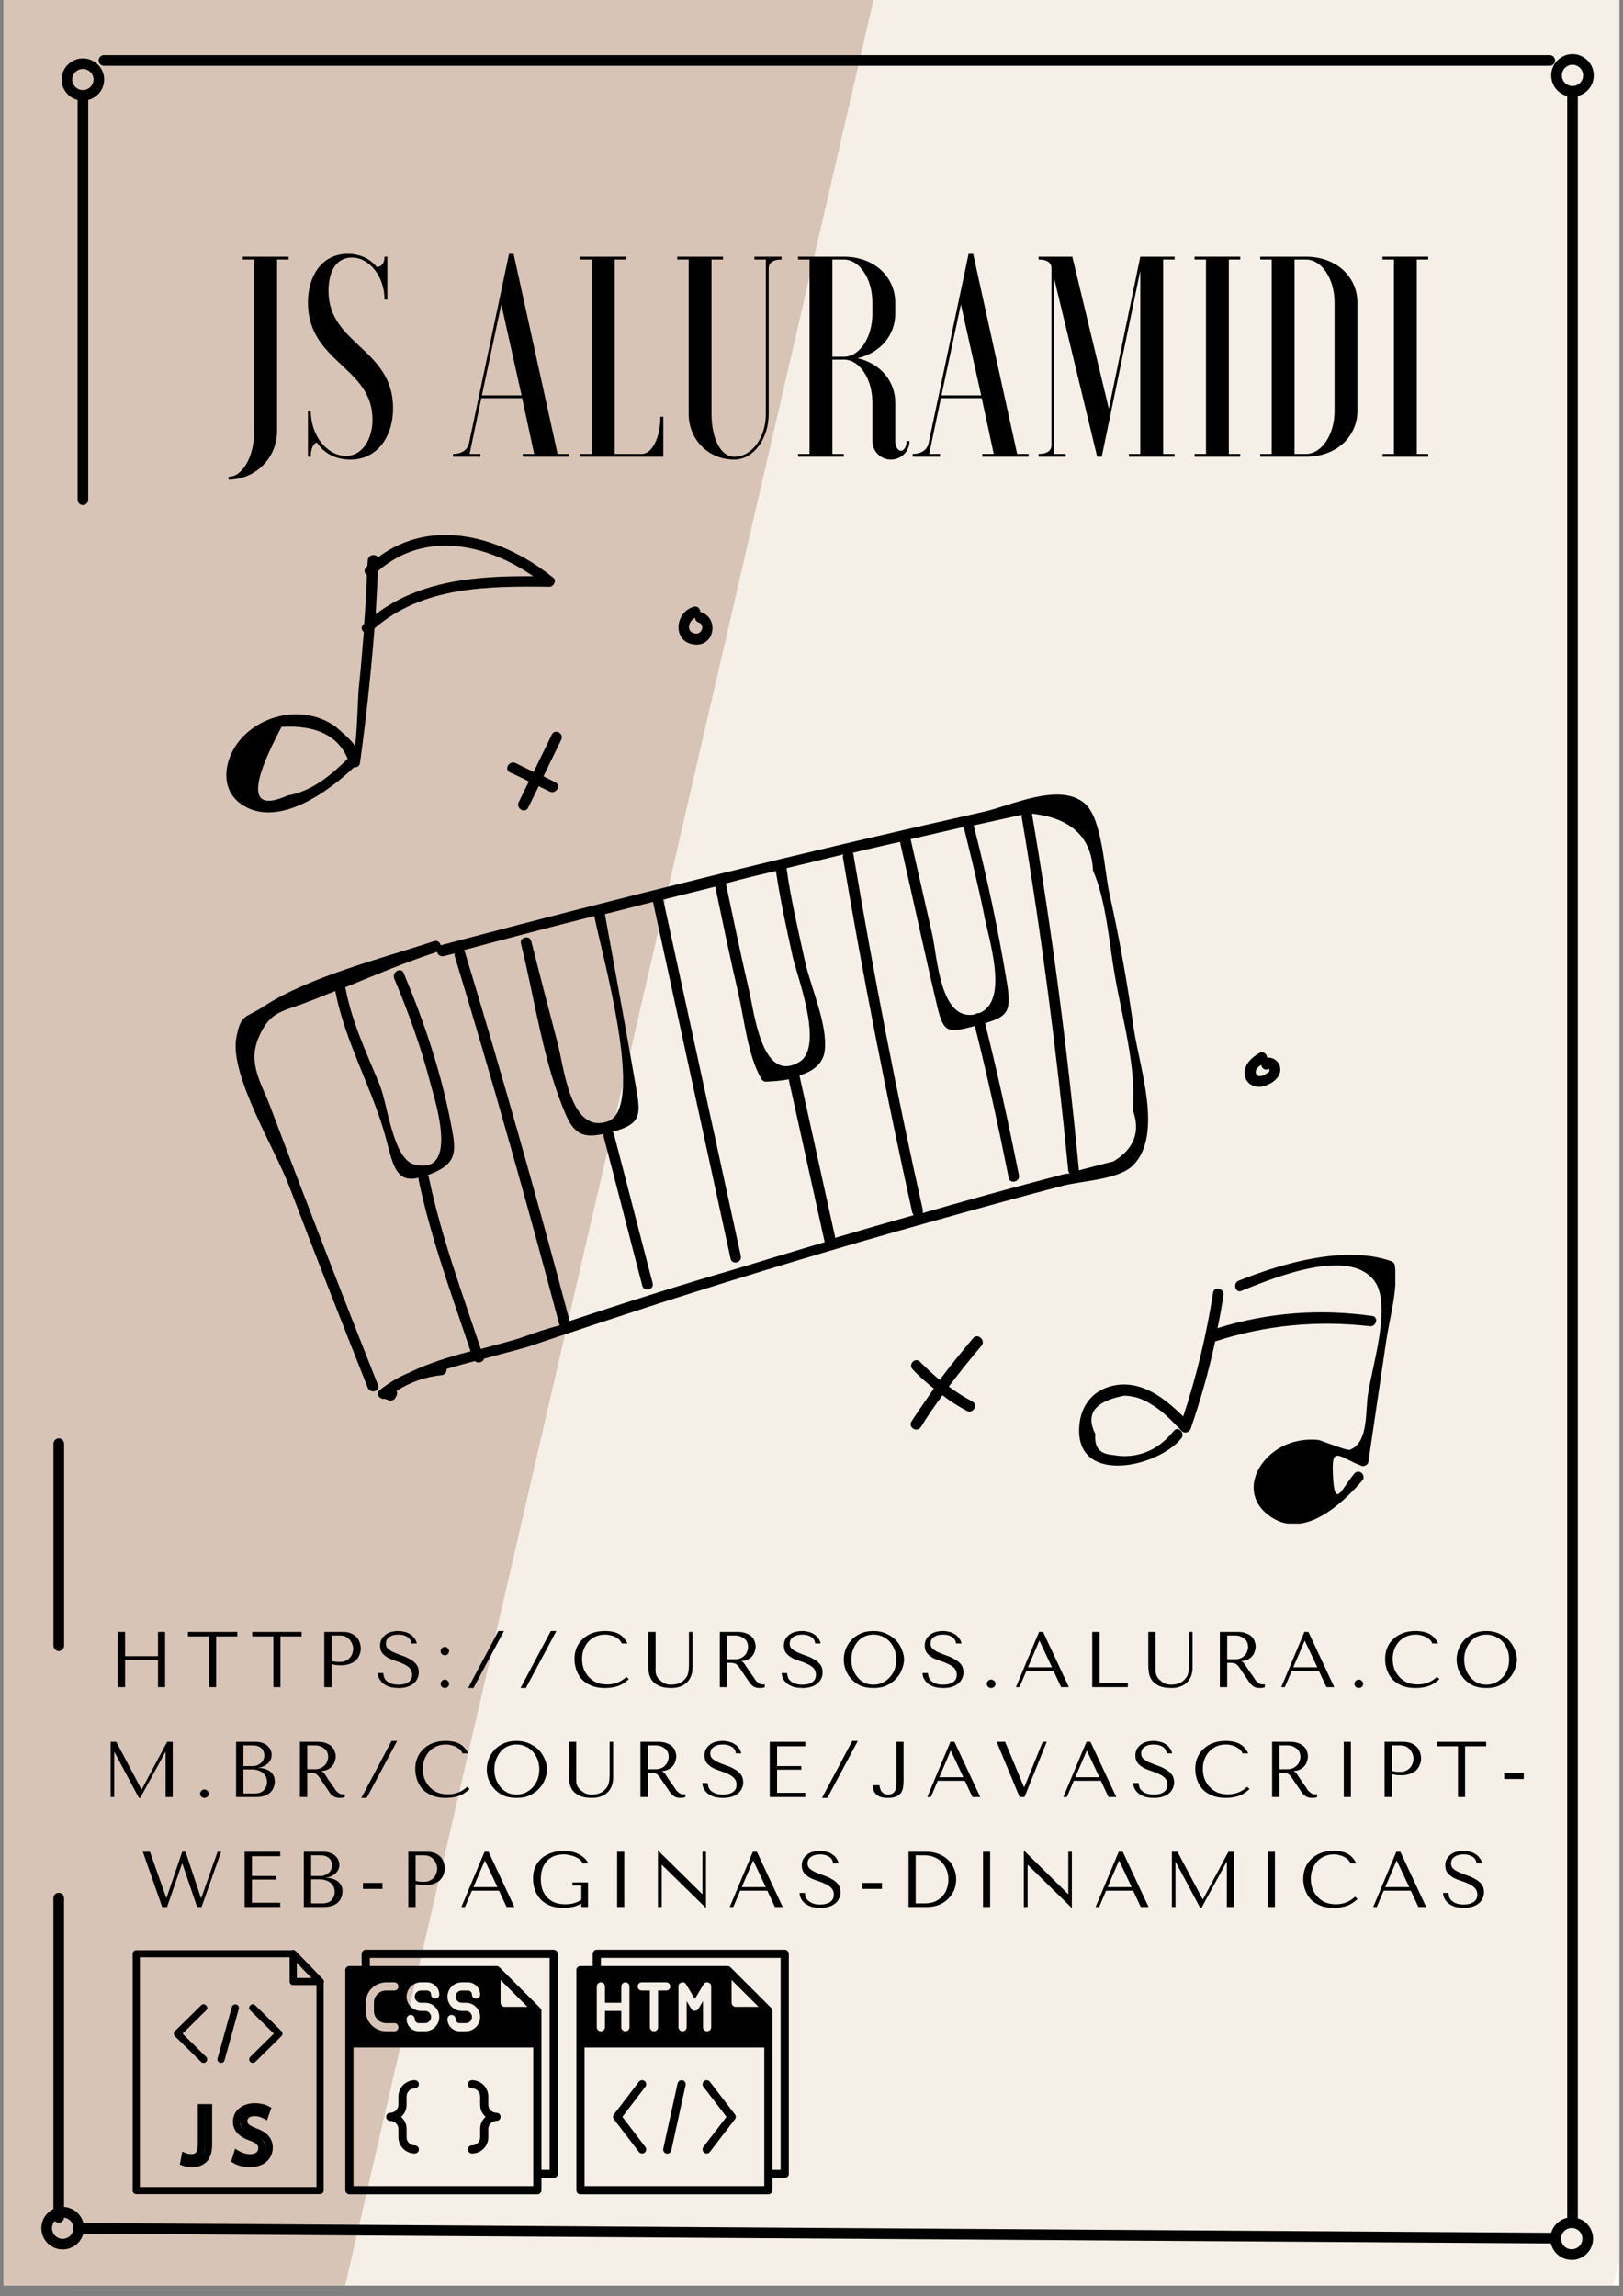 <svg xmlns="http://www.w3.org/2000/svg" xmlns:xlink="http://www.w3.org/1999/xlink" width="152" zoomAndPan="magnify" viewBox="0 0 114 161.25" height="215" preserveAspectRatio="xMidYMid meet" version="1.0"><rect x="0" y="0" width="114" height="161.25" fill="#808080" stroke="none"/><defs><g/><clipPath id="2844407709"><path d="M 0.266 0 L 113.734 0 L 113.734 160.504 L 0.266 160.504 Z M 0.266 0 " clip-rule="nonzero"/></clipPath><clipPath id="8de023e9cf"><path d="M 3 0 L 113.734 0 L 113.734 160.504 L 3 160.504 Z M 3 0 " clip-rule="nonzero"/></clipPath><clipPath id="d8b578e6eb"><path d="M 45.934 -16.293 L 149.301 7.602 L 107.238 189.531 L 3.871 165.633 Z M 45.934 -16.293 " clip-rule="nonzero"/></clipPath><clipPath id="e11340788a"><path d="M 45.934 -16.293 L 148.969 7.527 L 106.941 189.312 L 3.906 165.492 Z M 45.934 -16.293 " clip-rule="nonzero"/></clipPath><clipPath id="1479f0f5e0"><path d="M 0.266 0 L 62 0 L 62 160.504 L 0.266 160.504 Z M 0.266 0 " clip-rule="nonzero"/></clipPath><clipPath id="b041395c37"><path d="M 2.766 -14.559 L 61.832 -0.906 L 22.914 167.438 L -36.152 153.781 Z M 2.766 -14.559 " clip-rule="nonzero"/></clipPath><clipPath id="3b8fdd075f"><path d="M 2.766 -14.559 L 61.578 -0.965 L 22.68 167.277 L -36.129 153.68 Z M 2.766 -14.559 " clip-rule="nonzero"/></clipPath><clipPath id="30e6031f85"><path d="M 105 0 L 113.734 0 L 113.734 11 L 105 11 Z M 105 0 " clip-rule="nonzero"/></clipPath><clipPath id="3705a449f7"><path d="M 0.266 0 L 12 0 L 12 11 L 0.266 11 Z M 0.266 0 " clip-rule="nonzero"/></clipPath><clipPath id="115175a213"><path d="M 1 152 L 113.734 152 L 113.734 160.504 L 1 160.504 Z M 1 152 " clip-rule="nonzero"/></clipPath><clipPath id="91d20fdccc"><path d="M 0.266 151 L 10 151 L 10 160.504 L 0.266 160.504 Z M 0.266 151 " clip-rule="nonzero"/></clipPath><clipPath id="9689a6b0c6"><path d="M 105 151 L 113.734 151 L 113.734 160.504 L 105 160.504 Z M 105 151 " clip-rule="nonzero"/></clipPath><clipPath id="f8da95d786"><path d="M 9.32 136.926 L 22.758 136.926 L 22.758 154.098 L 9.32 154.098 Z M 9.32 136.926 " clip-rule="nonzero"/></clipPath><clipPath id="c19ec3b04e"><path d="M 20 136.926 L 22.758 136.926 L 22.758 140 L 20 140 Z M 20 136.926 " clip-rule="nonzero"/></clipPath><clipPath id="d9f1d0cdad"><path d="M 24.25 136.926 L 39.184 136.926 L 39.184 154.098 L 24.25 154.098 Z M 24.25 136.926 " clip-rule="nonzero"/></clipPath><clipPath id="974d710118"><path d="M 40.48 136.926 L 55.41 136.926 L 55.41 154.098 L 40.48 154.098 Z M 40.48 136.926 " clip-rule="nonzero"/></clipPath><clipPath id="0da821ce36"><path d="M 15.891 37.57 L 98.008 37.57 L 98.008 106.996 L 15.891 106.996 Z M 15.891 37.57 " clip-rule="nonzero"/></clipPath></defs><g clip-path="url(#2844407709)"><path fill="#ffffff" d="M 0.266 0 L 113.734 0 L 113.734 167.969 L 0.266 167.969 Z M 0.266 0 " fill-opacity="1" fill-rule="nonzero"/><path fill="#ffffff" d="M 0.266 0 L 113.734 0 L 113.734 160.504 L 0.266 160.504 Z M 0.266 0 " fill-opacity="1" fill-rule="nonzero"/><path fill="#ffffff" d="M 0.266 0 L 113.734 0 L 113.734 160.504 L 0.266 160.504 Z M 0.266 0 " fill-opacity="1" fill-rule="nonzero"/></g><g clip-path="url(#8de023e9cf)"><g clip-path="url(#d8b578e6eb)"><g clip-path="url(#e11340788a)"><path fill="#f5efe7" d="M 45.934 -16.293 L 148.707 7.465 L 106.648 189.395 L 3.871 165.633 Z M 45.934 -16.293 " fill-opacity="1" fill-rule="nonzero"/></g></g></g><g clip-path="url(#1479f0f5e0)"><g clip-path="url(#b041395c37)"><g clip-path="url(#3b8fdd075f)"><path fill="#d8c4b6" d="M 2.766 -14.559 L 61.832 -0.906 L 22.914 167.438 L -36.152 153.781 Z M 2.766 -14.559 " fill-opacity="1" fill-rule="nonzero"/></g></g></g><path stroke-linecap="round" transform="matrix(0, -0.747, 0.747, 0, 110.079, 156.095)" fill="none" stroke-linejoin="miter" d="M 0.499 0.502 L 199.909 0.502 " stroke="#000000" stroke-width="1" stroke-opacity="1" stroke-miterlimit="4"/><g clip-path="url(#30e6031f85)"><path stroke-linecap="butt" transform="matrix(0, -0.747, 0.747, 0, 110.452, 3.803)" fill="none" stroke-linejoin="miter" d="M -0.499 0.002 C -0.499 0.2 -0.536 0.389 -0.614 0.572 C -0.693 0.76 -0.797 0.923 -0.938 1.059 C -1.08 1.2 -1.242 1.31 -1.425 1.388 C -1.608 1.462 -1.801 1.498 -2 1.498 C -2.199 1.498 -2.392 1.462 -2.576 1.388 C -2.759 1.31 -2.921 1.2 -3.062 1.059 C -3.203 0.923 -3.308 0.76 -3.386 0.572 C -3.459 0.389 -3.501 0.2 -3.501 0.002 C -3.501 -0.197 -3.459 -0.391 -3.386 -0.574 C -3.308 -0.757 -3.203 -0.919 -3.062 -1.061 C -2.921 -1.202 -2.759 -1.312 -2.576 -1.385 C -2.392 -1.463 -2.199 -1.5 -2 -1.5 C -1.801 -1.5 -1.608 -1.463 -1.425 -1.385 C -1.242 -1.312 -1.08 -1.202 -0.938 -1.061 C -0.797 -0.919 -0.693 -0.757 -0.614 -0.574 C -0.536 -0.391 -0.499 -0.197 -0.499 0.002 Z M -0.499 0.002 " stroke="#000000" stroke-width="1" stroke-opacity="1" stroke-miterlimit="4"/></g><path stroke-linecap="round" transform="matrix(0, -0.741, 0.747, 0, 5.449, 35.465)" fill="none" stroke-linejoin="miter" d="M 0.501 0.503 L 38.324 0.503 " stroke="#000000" stroke-width="1" stroke-opacity="1" stroke-miterlimit="4"/><g clip-path="url(#3705a449f7)"><path stroke-linecap="butt" transform="matrix(0, -0.741, 0.747, 0, 5.822, 4.103)" fill="none" stroke-linejoin="miter" d="M -0.499 0.003 C -0.499 0.201 -0.536 0.39 -0.615 0.573 C -0.689 0.756 -0.8 0.918 -0.942 1.059 C -1.079 1.201 -1.242 1.311 -1.427 1.384 C -1.611 1.462 -1.801 1.499 -2.001 1.499 C -2.197 1.499 -2.392 1.462 -2.576 1.384 C -2.755 1.311 -2.919 1.201 -3.061 1.059 C -3.203 0.918 -3.309 0.756 -3.388 0.573 C -3.462 0.39 -3.499 0.201 -3.499 0.003 C -3.499 -0.196 -3.462 -0.39 -3.388 -0.573 C -3.309 -0.756 -3.203 -0.918 -3.061 -1.06 C -2.919 -1.201 -2.755 -1.311 -2.576 -1.384 C -2.392 -1.463 -2.197 -1.499 -2.001 -1.499 C -1.801 -1.499 -1.611 -1.463 -1.427 -1.384 C -1.242 -1.311 -1.079 -1.201 -0.942 -1.06 C -0.8 -0.918 -0.689 -0.756 -0.615 -0.573 C -0.536 -0.39 -0.499 -0.196 -0.499 0.003 Z M -0.499 0.003 " stroke="#000000" stroke-width="1" stroke-opacity="1" stroke-miterlimit="4"/></g><path stroke-linecap="round" transform="matrix(0, -0.762, 0.747, 0, 3.754, 115.947)" fill="none" stroke-linejoin="miter" d="M 0.5 0.502 L 19.098 0.502 " stroke="#000000" stroke-width="1" stroke-opacity="1" stroke-miterlimit="4"/><path stroke-linecap="round" transform="matrix(0, -0.755, 0.747, 0, 3.751, 156.09)" fill="none" stroke-linejoin="miter" d="M 0.498 0.501 L 30.184 0.501 " stroke="#000000" stroke-width="1" stroke-opacity="1" stroke-miterlimit="4"/><path stroke-linecap="round" transform="matrix(0.745, 0, 0, 0.747, 6.928, 3.873)" fill="none" stroke-linejoin="miter" d="M 0.501 0.499 L 136.816 0.499 " stroke="#000000" stroke-width="1" stroke-opacity="1" stroke-miterlimit="4"/><g clip-path="url(#115175a213)"><path stroke-linecap="round" transform="matrix(0.749, 0.005, -0.005, 0.747, 2.907, 156.096)" fill="none" stroke-linejoin="miter" d="M 3.998 0.498 L 141.566 0.5 " stroke="#000000" stroke-width="1" stroke-opacity="1" stroke-miterlimit="4"/></g><g clip-path="url(#91d20fdccc)"><path stroke-linecap="butt" transform="matrix(0.749, 0.005, -0.005, 0.747, 2.905, 156.469)" fill="none" stroke-linejoin="miter" d="M 3.498 0.002 C 3.499 0.2 3.464 0.389 3.387 0.573 C 3.31 0.756 3.201 0.919 3.062 1.062 C 2.922 1.204 2.755 1.31 2.573 1.384 C 2.391 1.464 2.199 1.502 2 1.498 C 1.802 1.499 1.609 1.464 1.426 1.387 C 1.242 1.31 1.08 1.201 0.938 1.061 C 0.796 0.92 0.691 0.759 0.617 0.576 C 0.537 0.388 0.499 0.2 0.498 0.001 C 0.502 -0.197 0.537 -0.391 0.614 -0.575 C 0.691 -0.759 0.799 -0.922 0.939 -1.059 C 1.079 -1.201 1.24 -1.312 1.427 -1.386 C 1.609 -1.461 1.802 -1.499 2 -1.5 C 2.199 -1.502 2.392 -1.461 2.575 -1.384 C 2.758 -1.312 2.921 -1.203 3.063 -1.063 C 3.199 -0.923 3.31 -0.756 3.384 -0.573 C 3.464 -0.391 3.501 -0.197 3.498 0.002 Z M 3.498 0.002 " stroke="#000000" stroke-width="1" stroke-opacity="1" stroke-miterlimit="4"/></g><g clip-path="url(#9689a6b0c6)"><path stroke-linecap="butt" transform="matrix(0.749, 0.005, -0.005, 0.747, 111.896, 157.224)" fill="none" stroke-linejoin="miter" d="M -0.498 0.002 C -0.502 0.201 -0.537 0.39 -0.614 0.573 C -0.691 0.757 -0.799 0.92 -0.939 1.062 C -1.079 1.199 -1.24 1.31 -1.428 1.385 C -1.61 1.464 -1.802 1.502 -2.001 1.499 C -2.199 1.5 -2.392 1.459 -2.575 1.387 C -2.758 1.31 -2.921 1.201 -3.063 1.061 C -3.199 0.921 -3.31 0.759 -3.384 0.572 C -3.464 0.389 -3.502 0.201 -3.498 0.002 C -3.499 -0.197 -3.464 -0.391 -3.387 -0.574 C -3.31 -0.758 -3.202 -0.921 -3.062 -1.058 C -2.922 -1.2 -2.756 -1.311 -2.574 -1.386 C -2.391 -1.46 -2.199 -1.498 -2 -1.5 C -1.802 -1.501 -1.609 -1.461 -1.426 -1.383 C -1.243 -1.311 -1.08 -1.203 -0.938 -1.062 C -0.797 -0.922 -0.691 -0.755 -0.617 -0.573 C -0.537 -0.39 -0.499 -0.197 -0.498 0.002 Z M -0.498 0.002 " stroke="#000000" stroke-width="1" stroke-opacity="1" stroke-miterlimit="4"/></g><g clip-path="url(#f8da95d786)"><path fill="#000000" d="M 22.484 154.086 L 9.57 154.086 C 9.5 154.086 9.441 154.059 9.391 154.012 C 9.344 153.965 9.32 153.906 9.32 153.836 L 9.32 137.207 C 9.32 137.137 9.344 137.078 9.391 137.031 C 9.441 136.984 9.5 136.957 9.57 136.957 L 20.594 136.957 C 20.668 136.957 20.727 136.984 20.777 137.035 L 22.664 138.988 C 22.711 139.035 22.734 139.094 22.734 139.16 L 22.734 153.836 C 22.734 153.906 22.711 153.965 22.66 154.012 C 22.613 154.059 22.555 154.086 22.484 154.086 Z M 9.824 153.586 L 22.23 153.586 L 22.23 139.258 L 20.488 137.457 L 9.824 137.457 Z M 9.824 153.586 " fill-opacity="1" fill-rule="nonzero"/></g><g clip-path="url(#c19ec3b04e)"><path fill="#000000" d="M 22.484 139.406 L 20.594 139.406 C 20.523 139.406 20.465 139.383 20.418 139.336 C 20.367 139.285 20.344 139.227 20.344 139.16 L 20.344 137.207 C 20.344 137.094 20.395 137.02 20.5 136.977 C 20.605 136.934 20.699 136.953 20.777 137.035 L 22.664 138.988 C 22.742 139.066 22.758 139.156 22.715 139.258 C 22.672 139.355 22.594 139.406 22.484 139.406 Z M 20.848 138.91 L 21.895 138.91 L 20.848 137.828 Z M 20.848 138.91 " fill-opacity="1" fill-rule="nonzero"/><path fill="#000000" d="M 22.484 139.406 C 22.41 139.406 22.352 139.383 22.301 139.332 L 20.41 137.379 C 20.301 137.258 20.305 137.141 20.422 137.031 C 20.543 136.918 20.66 136.918 20.777 137.035 L 22.664 138.988 C 22.742 139.066 22.758 139.156 22.715 139.258 C 22.672 139.355 22.594 139.406 22.484 139.406 Z M 22.484 139.406 " fill-opacity="1" fill-rule="nonzero"/></g><path fill="#000000" d="M 14.297 144.871 C 14.23 144.871 14.168 144.848 14.121 144.801 L 12.285 142.992 C 12.238 142.945 12.211 142.887 12.211 142.816 C 12.211 142.746 12.238 142.688 12.285 142.641 L 14.121 140.832 C 14.238 140.719 14.355 140.723 14.473 140.836 C 14.59 140.953 14.594 141.066 14.477 141.184 L 12.82 142.816 L 14.477 144.449 C 14.555 144.527 14.574 144.617 14.531 144.719 C 14.488 144.82 14.41 144.871 14.297 144.871 Z M 14.297 144.871 " fill-opacity="1" fill-rule="nonzero"/><path fill="#000000" d="M 17.754 144.871 C 17.645 144.871 17.566 144.82 17.523 144.719 C 17.48 144.617 17.496 144.527 17.578 144.449 L 19.234 142.816 L 17.578 141.184 C 17.461 141.066 17.465 140.953 17.582 140.836 C 17.695 140.723 17.816 140.719 17.934 140.832 L 19.77 142.641 C 19.816 142.688 19.84 142.746 19.84 142.816 C 19.84 142.887 19.816 142.945 19.77 142.992 L 17.934 144.801 C 17.883 144.848 17.824 144.871 17.754 144.871 Z M 17.754 144.871 " fill-opacity="1" fill-rule="nonzero"/><path fill="#000000" d="M 15.523 144.871 C 15.441 144.871 15.375 144.84 15.324 144.773 C 15.273 144.711 15.258 144.637 15.281 144.559 L 16.285 140.945 C 16.305 140.879 16.344 140.828 16.406 140.793 C 16.465 140.758 16.527 140.75 16.598 140.77 C 16.664 140.789 16.715 140.828 16.75 140.887 C 16.781 140.945 16.793 141.008 16.773 141.074 L 15.77 144.688 C 15.734 144.812 15.652 144.871 15.523 144.871 Z M 15.523 144.871 " fill-opacity="1" fill-rule="nonzero"/><path fill="#000000" d="M 13.461 152.195 C 13.242 152.195 13.027 152.16 12.824 152.086 L 12.633 152.008 L 12.801 151.105 L 13.086 151.215 C 13.191 151.254 13.305 151.273 13.418 151.273 C 13.652 151.273 13.891 151.273 13.891 150.562 L 13.891 147.766 L 14.902 147.766 L 14.902 150.602 C 14.902 151.918 14.117 152.195 13.461 152.195 Z M 14.395 148.262 L 14.395 150.562 C 14.395 150.816 14.371 151.113 14.242 151.348 C 14.371 151.141 14.398 150.871 14.398 150.605 L 14.398 148.262 Z M 14.395 148.262 " fill-opacity="1" fill-rule="nonzero"/><path fill="#000000" d="M 17.535 152.191 C 17.121 152.191 16.648 152.07 16.391 151.902 L 16.234 151.801 L 16.512 150.895 L 16.793 151.062 C 17.031 151.203 17.289 151.277 17.566 151.281 C 17.738 151.281 18.137 151.238 18.137 150.867 C 18.137 150.688 18.094 150.535 17.562 150.332 C 17.262 150.227 16.359 149.906 16.359 149 C 16.359 148.25 17 147.703 17.883 147.703 C 18.402 147.703 18.727 147.84 18.875 147.922 L 19.059 148.023 L 18.754 148.906 L 18.492 148.766 C 18.297 148.664 18.086 148.609 17.867 148.613 C 17.508 148.613 17.379 148.785 17.379 148.945 C 17.379 149.113 17.422 149.238 17.996 149.457 C 18.539 149.664 19.16 150.008 19.16 150.828 C 19.16 151.504 18.656 152.191 17.535 152.191 Z M 18.336 150.191 C 18.551 150.367 18.652 150.594 18.641 150.867 C 18.641 150.949 18.633 151.027 18.613 151.105 C 18.641 151.016 18.656 150.922 18.656 150.828 C 18.656 150.586 18.594 150.379 18.336 150.191 Z M 16.879 148.855 C 16.871 148.902 16.863 148.953 16.863 149 C 16.863 149.172 16.906 149.371 17.152 149.566 C 16.938 149.375 16.848 149.137 16.879 148.855 Z M 16.879 148.855 " fill-opacity="1" fill-rule="nonzero"/><path fill="#000000" d="M 34.875 148.375 C 34.715 148.375 34.578 148.316 34.469 148.207 C 34.355 148.094 34.301 147.957 34.301 147.801 L 34.301 147.23 C 34.301 147.078 34.27 146.93 34.211 146.789 C 34.152 146.648 34.07 146.527 33.965 146.418 C 33.855 146.312 33.73 146.23 33.59 146.172 C 33.449 146.113 33.305 146.082 33.152 146.082 C 33.074 146.082 33.004 146.113 32.949 146.168 C 32.891 146.223 32.863 146.293 32.863 146.371 C 32.863 146.449 32.891 146.516 32.949 146.574 C 33.004 146.629 33.074 146.656 33.152 146.656 C 33.309 146.656 33.445 146.711 33.559 146.824 C 33.668 146.938 33.727 147.07 33.727 147.23 L 33.727 147.801 C 33.727 148.145 33.855 148.434 34.113 148.66 C 33.855 148.887 33.727 149.172 33.727 149.52 L 33.727 150.09 C 33.727 150.25 33.668 150.383 33.559 150.496 C 33.445 150.605 33.309 150.664 33.152 150.664 C 33.074 150.664 33.004 150.691 32.949 150.746 C 32.891 150.801 32.863 150.871 32.863 150.949 C 32.863 151.027 32.891 151.094 32.949 151.152 C 33.004 151.207 33.074 151.234 33.152 151.234 C 33.305 151.234 33.449 151.207 33.59 151.148 C 33.73 151.09 33.855 151.008 33.965 150.898 C 34.07 150.793 34.152 150.668 34.211 150.527 C 34.27 150.387 34.301 150.242 34.301 150.09 L 34.301 149.52 C 34.301 149.359 34.355 149.227 34.469 149.113 C 34.578 149 34.715 148.945 34.875 148.945 C 34.953 148.945 35.02 148.918 35.078 148.863 C 35.133 148.805 35.16 148.738 35.16 148.66 C 35.16 148.582 35.133 148.512 35.078 148.457 C 35.02 148.402 34.953 148.375 34.875 148.375 Z M 34.875 148.375 " fill-opacity="1" fill-rule="nonzero"/><path fill="#000000" d="M 28.559 147.23 C 28.559 147.07 28.617 146.938 28.727 146.824 C 28.84 146.711 28.977 146.656 29.133 146.656 C 29.215 146.656 29.281 146.629 29.336 146.574 C 29.395 146.516 29.422 146.449 29.422 146.371 C 29.422 146.293 29.395 146.223 29.336 146.168 C 29.281 146.113 29.215 146.082 29.133 146.082 C 28.98 146.082 28.836 146.113 28.695 146.172 C 28.555 146.23 28.43 146.312 28.32 146.418 C 28.215 146.527 28.133 146.648 28.074 146.789 C 28.016 146.93 27.984 147.078 27.984 147.23 L 27.984 147.801 C 27.984 147.957 27.93 148.094 27.816 148.207 C 27.707 148.316 27.57 148.375 27.41 148.375 C 27.332 148.375 27.266 148.402 27.211 148.457 C 27.152 148.512 27.125 148.582 27.125 148.66 C 27.125 148.738 27.152 148.805 27.211 148.863 C 27.266 148.918 27.332 148.945 27.41 148.945 C 27.57 148.945 27.707 149 27.816 149.113 C 27.93 149.227 27.984 149.359 27.984 149.52 L 27.984 150.09 C 27.984 150.242 28.016 150.387 28.074 150.527 C 28.133 150.668 28.215 150.793 28.32 150.898 C 28.43 151.008 28.555 151.09 28.695 151.148 C 28.836 151.207 28.98 151.234 29.133 151.234 C 29.215 151.234 29.281 151.207 29.336 151.152 C 29.395 151.094 29.422 151.027 29.422 150.949 C 29.422 150.871 29.395 150.801 29.336 150.746 C 29.281 150.691 29.215 150.664 29.133 150.664 C 28.977 150.664 28.84 150.605 28.727 150.496 C 28.617 150.383 28.559 150.25 28.559 150.09 L 28.559 149.52 C 28.559 149.172 28.43 148.887 28.172 148.66 C 28.43 148.434 28.559 148.145 28.559 147.801 Z M 28.559 147.23 " fill-opacity="1" fill-rule="nonzero"/><g clip-path="url(#d9f1d0cdad)"><path fill="#000000" d="M 38.891 136.926 L 25.691 136.926 C 25.609 136.926 25.543 136.953 25.488 137.012 C 25.43 137.066 25.402 137.133 25.402 137.211 L 25.402 138.07 L 24.543 138.07 C 24.465 138.07 24.395 138.098 24.34 138.156 C 24.285 138.211 24.254 138.277 24.254 138.355 L 24.254 153.809 C 24.254 153.891 24.285 153.957 24.34 154.012 C 24.395 154.07 24.465 154.098 24.543 154.098 L 37.742 154.098 C 37.824 154.098 37.891 154.07 37.945 154.012 C 38.004 153.957 38.031 153.891 38.031 153.809 L 38.031 152.953 L 38.891 152.953 C 38.969 152.953 39.039 152.926 39.094 152.867 C 39.148 152.812 39.18 152.746 39.18 152.664 L 39.18 137.211 C 39.18 137.133 39.148 137.066 39.094 137.012 C 39.039 136.953 38.969 136.926 38.891 136.926 Z M 25.691 140.648 C 25.691 140.457 25.727 140.273 25.801 140.098 C 25.871 139.922 25.977 139.77 26.109 139.637 C 26.246 139.5 26.398 139.398 26.574 139.324 C 26.75 139.254 26.934 139.215 27.125 139.215 L 27.699 139.215 C 27.777 139.215 27.848 139.242 27.902 139.301 C 27.957 139.355 27.984 139.422 27.984 139.504 C 27.984 139.582 27.957 139.648 27.902 139.703 C 27.848 139.762 27.777 139.789 27.699 139.789 L 27.125 139.789 C 26.887 139.789 26.684 139.871 26.516 140.039 C 26.348 140.207 26.266 140.41 26.266 140.648 L 26.266 141.219 C 26.266 141.457 26.348 141.656 26.516 141.824 C 26.684 141.992 26.887 142.078 27.125 142.078 L 27.699 142.078 C 27.777 142.078 27.848 142.105 27.902 142.16 C 27.957 142.219 27.984 142.285 27.984 142.363 C 27.984 142.441 27.957 142.512 27.902 142.566 C 27.848 142.621 27.777 142.648 27.699 142.648 L 27.125 142.648 C 26.934 142.648 26.75 142.613 26.574 142.539 C 26.398 142.469 26.246 142.363 26.109 142.23 C 25.977 142.098 25.871 141.941 25.801 141.766 C 25.727 141.59 25.691 141.41 25.691 141.219 Z M 37.457 153.523 L 24.828 153.523 L 24.828 143.793 L 37.457 143.793 Z M 29.852 141.219 L 29.562 141.219 C 29.43 141.219 29.305 141.195 29.18 141.145 C 29.059 141.094 28.949 141.02 28.855 140.926 C 28.762 140.832 28.688 140.723 28.637 140.602 C 28.586 140.477 28.559 140.352 28.559 140.219 C 28.559 140.086 28.586 139.957 28.637 139.836 C 28.688 139.711 28.762 139.602 28.855 139.508 C 28.949 139.414 29.059 139.344 29.18 139.293 C 29.305 139.242 29.43 139.215 29.562 139.215 L 29.996 139.215 C 30.23 139.215 30.434 139.301 30.602 139.469 C 30.77 139.637 30.855 139.836 30.855 140.074 C 30.855 140.152 30.828 140.223 30.773 140.277 C 30.715 140.332 30.648 140.359 30.57 140.359 C 30.488 140.359 30.422 140.332 30.367 140.277 C 30.309 140.223 30.281 140.152 30.281 140.074 C 30.281 139.996 30.254 139.93 30.199 139.871 C 30.141 139.816 30.074 139.789 29.996 139.789 L 29.562 139.789 C 29.445 139.789 29.344 139.828 29.262 139.914 C 29.176 139.996 29.133 140.098 29.133 140.219 C 29.133 140.336 29.176 140.438 29.262 140.52 C 29.344 140.605 29.445 140.648 29.562 140.648 L 29.852 140.648 C 29.984 140.648 30.113 140.672 30.234 140.723 C 30.359 140.773 30.469 140.848 30.562 140.941 C 30.656 141.035 30.727 141.141 30.777 141.266 C 30.832 141.387 30.855 141.516 30.855 141.648 C 30.855 141.781 30.832 141.91 30.777 142.031 C 30.727 142.152 30.656 142.262 30.562 142.355 C 30.469 142.449 30.359 142.523 30.234 142.574 C 30.113 142.625 29.984 142.648 29.852 142.648 L 29.422 142.648 C 29.184 142.648 28.98 142.566 28.812 142.398 C 28.645 142.23 28.562 142.027 28.559 141.793 C 28.559 141.711 28.59 141.645 28.645 141.59 C 28.699 141.531 28.77 141.504 28.848 141.504 C 28.926 141.504 28.992 141.531 29.051 141.59 C 29.105 141.645 29.133 141.711 29.133 141.793 C 29.133 141.871 29.16 141.938 29.219 141.992 C 29.273 142.051 29.34 142.078 29.422 142.078 L 29.852 142.078 C 29.969 142.078 30.07 142.035 30.156 141.953 C 30.238 141.867 30.281 141.766 30.281 141.648 C 30.281 141.531 30.238 141.43 30.156 141.344 C 30.07 141.262 29.969 141.219 29.852 141.219 Z M 32.723 141.219 L 32.434 141.219 C 32.301 141.219 32.172 141.195 32.051 141.145 C 31.926 141.094 31.816 141.02 31.723 140.926 C 31.629 140.832 31.559 140.723 31.508 140.602 C 31.457 140.477 31.43 140.352 31.43 140.219 C 31.43 140.086 31.457 139.957 31.508 139.836 C 31.559 139.711 31.629 139.602 31.723 139.508 C 31.816 139.414 31.926 139.344 32.051 139.293 C 32.172 139.242 32.301 139.215 32.434 139.215 L 32.863 139.215 C 33.102 139.215 33.305 139.301 33.473 139.469 C 33.641 139.637 33.727 139.836 33.727 140.074 C 33.727 140.152 33.699 140.223 33.641 140.277 C 33.586 140.332 33.52 140.359 33.438 140.359 C 33.359 140.359 33.293 140.332 33.234 140.277 C 33.18 140.223 33.152 140.152 33.152 140.074 C 33.152 139.996 33.125 139.93 33.066 139.871 C 33.012 139.816 32.945 139.789 32.863 139.789 L 32.434 139.789 C 32.316 139.789 32.215 139.828 32.129 139.914 C 32.047 139.996 32.004 140.098 32.004 140.219 C 32.004 140.336 32.047 140.438 32.129 140.52 C 32.215 140.605 32.316 140.648 32.434 140.648 L 32.723 140.648 C 32.855 140.648 32.98 140.672 33.105 140.723 C 33.227 140.773 33.336 140.848 33.43 140.941 C 33.527 141.035 33.598 141.141 33.648 141.266 C 33.699 141.387 33.727 141.516 33.727 141.648 C 33.727 141.781 33.699 141.91 33.648 142.031 C 33.598 142.152 33.527 142.262 33.43 142.355 C 33.336 142.449 33.227 142.523 33.105 142.574 C 32.98 142.625 32.855 142.648 32.723 142.648 L 32.289 142.648 C 32.055 142.648 31.852 142.566 31.684 142.398 C 31.516 142.23 31.43 142.027 31.43 141.793 C 31.43 141.711 31.457 141.645 31.516 141.59 C 31.57 141.531 31.637 141.504 31.715 141.504 C 31.797 141.504 31.863 141.531 31.918 141.59 C 31.977 141.645 32.004 141.711 32.004 141.793 C 32.004 141.871 32.031 141.938 32.086 141.992 C 32.145 142.051 32.211 142.078 32.289 142.078 L 32.723 142.078 C 32.84 142.078 32.941 142.035 33.027 141.953 C 33.109 141.867 33.152 141.766 33.152 141.648 C 33.152 141.531 33.109 141.43 33.027 141.344 C 32.941 141.262 32.84 141.219 32.723 141.219 Z M 35.16 140.648 L 35.16 139.047 L 37.051 140.934 L 35.449 140.934 C 35.367 140.934 35.301 140.906 35.246 140.848 C 35.188 140.793 35.16 140.727 35.16 140.648 Z M 38.605 152.379 L 38.031 152.379 L 38.031 141.219 C 38.031 141.141 38 141.074 37.945 141.016 L 35.078 138.152 C 35.02 138.098 34.953 138.07 34.875 138.07 L 25.977 138.07 L 25.977 137.5 L 38.605 137.5 Z M 38.605 152.379 " fill-opacity="1" fill-rule="nonzero"/></g><path fill="#000000" d="M 45.273 146.141 C 45.211 146.094 45.141 146.074 45.062 146.086 C 44.984 146.098 44.922 146.133 44.875 146.195 L 43.125 148.484 C 43.035 148.602 43.035 148.719 43.125 148.832 L 44.875 151.121 C 44.922 151.184 44.984 151.223 45.062 151.23 C 45.141 151.242 45.211 151.223 45.273 151.176 C 45.34 151.129 45.375 151.066 45.387 150.988 C 45.395 150.91 45.379 150.84 45.328 150.773 L 43.715 148.66 L 45.328 146.543 C 45.379 146.48 45.395 146.41 45.387 146.332 C 45.375 146.254 45.34 146.191 45.273 146.141 Z M 45.273 146.141 " fill-opacity="1" fill-rule="nonzero"/><path fill="#000000" d="M 49.863 146.195 C 49.816 146.133 49.75 146.098 49.672 146.086 C 49.594 146.074 49.523 146.094 49.461 146.145 C 49.398 146.191 49.359 146.254 49.352 146.332 C 49.34 146.41 49.359 146.48 49.406 146.543 L 51.027 148.66 L 49.406 150.773 C 49.359 150.836 49.34 150.91 49.352 150.988 C 49.359 151.066 49.398 151.129 49.461 151.176 C 49.523 151.223 49.594 151.242 49.672 151.234 C 49.75 151.223 49.816 151.184 49.863 151.121 L 51.617 148.832 C 51.707 148.719 51.707 148.602 51.617 148.484 Z M 49.863 146.195 " fill-opacity="1" fill-rule="nonzero"/><path fill="#000000" d="M 47.938 146.09 C 47.859 146.074 47.789 146.086 47.723 146.129 C 47.652 146.172 47.613 146.23 47.594 146.309 L 46.59 150.887 C 46.57 150.965 46.582 151.039 46.625 151.109 C 46.668 151.176 46.727 151.223 46.809 151.238 C 46.887 151.254 46.961 151.242 47.027 151.195 C 47.094 151.152 47.137 151.09 47.152 151.012 L 48.156 146.43 C 48.172 146.355 48.16 146.281 48.117 146.215 C 48.074 146.148 48.016 146.105 47.938 146.09 Z M 47.938 146.09 " fill-opacity="1" fill-rule="nonzero"/><g clip-path="url(#974d710118)"><path fill="#000000" d="M 55.117 136.926 L 41.918 136.926 C 41.84 136.926 41.77 136.953 41.715 137.012 C 41.66 137.066 41.633 137.133 41.633 137.211 L 41.633 138.07 L 40.77 138.07 C 40.691 138.07 40.625 138.098 40.566 138.156 C 40.512 138.211 40.484 138.277 40.484 138.355 L 40.484 153.809 C 40.484 153.891 40.512 153.957 40.566 154.012 C 40.625 154.07 40.691 154.098 40.77 154.098 L 53.973 154.098 C 54.051 154.098 54.117 154.07 54.176 154.012 C 54.23 153.957 54.258 153.891 54.258 153.809 L 54.258 152.953 L 55.117 152.953 C 55.199 152.953 55.266 152.926 55.32 152.867 C 55.379 152.812 55.406 152.746 55.406 152.664 L 55.406 137.211 C 55.406 137.133 55.379 137.066 55.32 137.012 C 55.266 136.953 55.199 136.926 55.117 136.926 Z M 41.918 139.504 C 41.918 139.422 41.945 139.355 42.004 139.301 C 42.059 139.242 42.125 139.215 42.207 139.215 C 42.285 139.215 42.352 139.242 42.406 139.301 C 42.465 139.355 42.492 139.422 42.492 139.504 L 42.492 140.648 L 43.641 140.648 L 43.641 139.504 C 43.641 139.422 43.668 139.355 43.723 139.301 C 43.781 139.242 43.848 139.215 43.926 139.215 C 44.008 139.215 44.074 139.242 44.129 139.301 C 44.188 139.355 44.215 139.422 44.215 139.504 L 44.215 142.363 C 44.215 142.441 44.188 142.512 44.129 142.566 C 44.074 142.621 44.008 142.648 43.926 142.648 C 43.848 142.648 43.781 142.621 43.723 142.566 C 43.668 142.512 43.641 142.441 43.641 142.363 L 43.641 141.219 L 42.492 141.219 L 42.492 142.363 C 42.492 142.441 42.465 142.512 42.406 142.566 C 42.352 142.621 42.285 142.648 42.207 142.648 C 42.125 142.648 42.059 142.621 42.004 142.566 C 41.945 142.512 41.918 142.441 41.918 142.363 Z M 53.684 153.523 L 41.059 153.523 L 41.059 143.793 L 53.684 143.793 Z M 45.074 139.789 C 44.996 139.789 44.93 139.762 44.871 139.703 C 44.816 139.648 44.789 139.582 44.789 139.504 C 44.789 139.422 44.816 139.355 44.871 139.301 C 44.93 139.242 44.996 139.215 45.074 139.215 L 46.797 139.215 C 46.875 139.215 46.945 139.242 47 139.301 C 47.055 139.355 47.082 139.422 47.082 139.504 C 47.082 139.582 47.055 139.648 47 139.703 C 46.945 139.762 46.875 139.789 46.797 139.789 L 46.223 139.789 L 46.223 142.363 C 46.223 142.441 46.195 142.512 46.141 142.566 C 46.082 142.621 46.016 142.648 45.938 142.648 C 45.855 142.648 45.789 142.621 45.734 142.566 C 45.676 142.512 45.648 142.441 45.648 142.363 L 45.648 139.789 Z M 49.051 141.078 C 48.949 141.254 48.664 141.254 48.559 141.078 L 48.23 140.535 L 48.23 142.363 C 48.23 142.441 48.203 142.512 48.148 142.566 C 48.09 142.621 48.023 142.648 47.945 142.648 C 47.867 142.648 47.797 142.621 47.742 142.566 C 47.688 142.512 47.656 142.441 47.656 142.363 L 47.656 139.504 C 47.656 139.355 47.727 139.266 47.867 139.227 C 48.008 139.188 48.117 139.23 48.191 139.355 L 48.805 140.379 L 49.418 139.355 C 49.496 139.23 49.602 139.188 49.742 139.227 C 49.883 139.266 49.953 139.355 49.953 139.504 L 49.953 142.363 C 49.953 142.441 49.926 142.512 49.871 142.566 C 49.812 142.621 49.746 142.648 49.668 142.648 C 49.586 142.648 49.52 142.621 49.465 142.566 C 49.406 142.512 49.379 142.441 49.379 142.363 L 49.379 140.535 Z M 51.387 140.648 L 51.387 139.047 L 53.281 140.934 L 51.676 140.934 C 51.598 140.934 51.527 140.906 51.473 140.848 C 51.418 140.793 51.387 140.727 51.387 140.648 Z M 54.832 152.379 L 54.258 152.379 L 54.258 141.219 C 54.258 141.141 54.23 141.074 54.176 141.016 L 51.305 138.152 C 51.25 138.098 51.18 138.07 51.102 138.07 L 42.207 138.07 L 42.207 137.5 L 54.832 137.5 Z M 54.832 152.379 " fill-opacity="1" fill-rule="nonzero"/></g><g clip-path="url(#0da821ce36)"><path fill="#000000" d="M 17.117 56.586 C 19.633 58.102 23.066 55.594 24.863 53.887 C 25.059 53.914 25.25 53.805 25.281 53.609 C 25.723 50.469 26.055 47.301 26.305 44.129 C 29.707 41.18 34.246 41.152 38.59 41.207 C 38.895 41.207 39.113 40.766 38.867 40.574 C 35.27 37.68 30.371 36.273 26.551 39.141 C 26.387 38.867 25.859 38.949 25.832 39.336 C 25.832 39.473 25.805 39.609 25.805 39.746 L 25.723 39.832 C 25.527 40.023 25.613 40.27 25.777 40.41 C 25.723 41.539 25.668 42.668 25.582 43.801 C 25.555 43.828 25.527 43.828 25.527 43.855 C 25.336 44.02 25.391 44.27 25.555 44.379 C 25.445 45.727 25.336 47.051 25.195 48.375 C 25.141 48.953 25.059 52.012 24.918 52.426 C 24.949 52.148 23.508 50.992 23.562 51.02 C 21.543 49.586 18.668 50.027 17.008 51.793 C 15.707 53.199 15.316 55.512 17.117 56.586 Z M 26.551 40.105 C 29.844 37.238 34.133 38.176 37.453 40.465 C 33.523 40.438 29.566 40.738 26.387 43.137 C 26.441 42.117 26.496 41.098 26.551 40.105 Z M 24.891 52.453 C 24.891 52.48 24.891 52.48 24.863 52.48 Z M 19.773 51.047 C 22.18 50.91 23.73 51.652 24.422 53.281 C 23.23 54.465 21.902 55.566 20.188 55.871 C 17.586 57.027 17.449 55.43 19.773 51.047 Z M 79.625 72.16 C 79.18 69.02 78.629 65.902 77.934 62.789 C 77.574 61.246 77.438 57.469 76.191 56.422 C 74.422 54.906 70.992 56.586 69.137 57 C 56.352 59.867 43.652 63.008 31.008 66.371 C 30.98 66.371 30.98 66.371 30.953 66.398 C 30.926 66.207 30.758 66.012 30.48 66.098 C 26.828 67.309 21.738 68.578 18.527 70.672 C 17.199 71.555 16.922 71.141 16.59 72.93 C 16.148 75.551 19.359 80.785 20.297 83.266 C 22.098 88.008 23.953 92.719 25.832 97.461 C 26 97.902 26.746 97.711 26.551 97.27 C 23.98 90.793 21.461 84.285 19 77.754 C 18.336 75.992 17.367 74.668 18.195 72.793 C 19 70.973 19.855 71.059 21.598 70.367 C 22.262 70.121 22.898 69.844 23.562 69.598 L 23.562 69.652 C 24.285 73.371 26.305 76.68 27.215 80.344 C 27.66 82.082 27.965 83.047 29.402 82.715 L 29.402 82.855 C 30.262 86.961 31.727 90.93 33.055 94.898 C 31.559 95.285 30.039 95.754 28.766 96.387 C 28.02 96.688 27.328 97.102 26.664 97.625 C 26.332 97.875 26.691 98.316 27.023 98.234 C 27.105 98.262 27.16 98.289 27.242 98.316 C 27.41 98.398 27.66 98.371 27.77 98.176 L 27.852 98.012 C 27.906 97.902 27.906 97.793 27.852 97.68 C 28.793 97.074 29.871 96.688 31.008 96.578 C 31.258 96.551 31.395 96.332 31.367 96.137 C 32.031 95.945 32.695 95.754 33.359 95.586 C 33.555 95.781 33.941 95.668 33.996 95.422 C 35.488 95.008 36.707 94.703 37.039 94.594 C 40.137 93.547 43.238 92.527 46.363 91.508 C 52.59 89.523 58.871 87.621 65.18 85.859 C 68.332 84.977 71.488 84.094 74.672 83.266 C 76.055 82.91 78.57 82.855 79.594 81.832 C 81.727 79.656 80.012 74.914 79.625 72.16 Z M 68.805 71.141 C 68.695 71.141 68.582 71.168 68.5 71.223 C 68.473 71.223 68.445 71.25 68.418 71.25 C 66.039 71.664 65.844 67.281 65.484 65.629 C 64.984 63.395 64.461 61.164 63.961 58.93 C 65.207 58.656 66.453 58.352 67.699 58.074 L 67.699 58.102 C 68.195 60.117 68.695 62.129 69.109 64.168 C 69.387 65.793 70.934 70.258 68.805 71.141 Z M 59.203 60.199 C 60.613 68.551 62.246 76.871 64.074 85.141 C 64.102 85.223 64.129 85.277 64.184 85.336 C 62.328 85.859 60.504 86.383 58.648 86.934 L 58.648 86.824 C 57.82 83.074 56.988 79.297 56.16 75.551 L 56.16 75.523 C 57.074 75.246 57.82 74.723 57.93 73.785 C 58.152 71.965 56.934 69.293 56.547 67.531 C 56.074 65.352 55.551 63.176 55.246 60.969 C 56.574 60.641 57.902 60.336 59.23 60.004 C 59.203 60.086 59.203 60.145 59.203 60.199 Z M 54.5 61.164 C 54.805 63.203 55.246 65.215 55.688 67.227 C 56.02 68.66 57.902 73.539 56.133 74.586 C 53.504 76.129 52.977 71.059 52.617 69.57 C 52.035 67.062 51.512 64.555 50.984 62.043 C 52.148 61.715 53.336 61.438 54.5 61.164 Z M 36.789 93.879 C 35.934 94.18 34.883 94.43 33.773 94.734 C 32.445 90.762 30.98 86.793 30.121 82.688 C 30.121 82.633 30.094 82.578 30.039 82.523 C 30.203 82.469 30.398 82.387 30.594 82.301 C 32.195 81.559 32.004 80.621 31.672 78.914 C 30.98 75.273 29.789 71.746 28.352 68.328 C 28.156 67.887 27.52 68.273 27.688 68.715 C 28.711 71.141 29.598 73.621 30.262 76.184 C 30.621 77.508 32.223 82.578 29.098 81.777 C 27.605 81.395 27.215 77.535 26.691 76.238 C 25.777 74.008 24.754 71.883 24.285 69.484 C 24.285 69.43 24.254 69.375 24.227 69.348 C 26.359 68.465 28.461 67.586 30.648 66.867 C 30.676 66.867 30.676 66.84 30.703 66.84 C 30.73 67.035 30.926 67.199 31.172 67.145 C 31.422 67.09 31.699 67.004 31.949 66.949 C 31.922 67.004 31.922 67.09 31.949 67.172 C 34.551 75.742 36.984 84.344 39.281 92.996 C 39.281 93.023 39.309 93.051 39.309 93.078 C 38.449 93.301 37.621 93.574 36.789 93.879 Z M 40 92.777 L 40 92.719 C 37.703 84.066 35.27 75.469 32.668 66.895 C 32.641 66.812 32.613 66.758 32.555 66.73 C 35.629 65.902 38.672 65.105 41.742 64.332 C 42.297 67.117 45.34 77.781 42.711 78.746 C 40.027 79.711 39.613 74.859 39.168 73.262 C 38.535 70.863 37.926 68.492 37.316 66.098 C 37.207 65.629 36.457 65.82 36.598 66.289 C 37.566 70.176 38.172 74.75 39.805 78.418 C 40.414 79.738 41.105 79.906 42.406 79.629 C 42.379 79.684 42.379 79.766 42.406 79.848 C 43.32 83.32 44.207 86.824 45.117 90.297 C 45.23 90.762 45.977 90.57 45.84 90.102 C 44.926 86.629 44.039 83.129 43.125 79.656 C 43.098 79.574 43.07 79.52 43.016 79.492 C 44.953 78.941 45.035 78.418 44.703 76.516 C 43.984 72.406 43.238 68.301 42.488 64.195 C 43.625 63.918 44.73 63.617 45.867 63.34 C 47.691 71.691 49.492 80.043 51.316 88.395 C 51.426 88.863 52.148 88.668 52.035 88.199 C 50.211 79.848 48.41 71.527 46.586 63.176 L 50.238 62.266 C 50.762 64.773 51.289 67.309 51.871 69.816 C 52.312 71.746 52.508 74.062 53.477 75.77 C 53.531 75.879 53.668 75.965 53.809 75.965 C 54.305 75.938 54.859 75.906 55.41 75.797 L 55.41 75.852 C 56.242 79.602 57.07 83.379 57.902 87.125 C 57.902 87.152 57.93 87.207 57.93 87.234 C 55.855 87.844 53.781 88.477 51.703 89.109 C 47.805 90.238 43.902 91.48 40 92.777 Z M 74.395 82.551 C 71.848 83.211 69.332 83.902 66.812 84.617 C 66.148 84.809 65.457 85.004 64.793 85.195 C 64.82 85.141 64.82 85.059 64.82 84.977 C 62.965 76.707 61.359 68.383 59.949 60.031 C 59.949 59.977 59.922 59.922 59.895 59.895 C 60.227 59.812 60.559 59.73 60.918 59.648 C 61.664 59.48 62.441 59.289 63.215 59.125 C 64.102 62.98 64.93 66.867 65.844 70.727 C 66.285 72.574 66.617 72.547 68.473 72.051 C 69.359 75.578 70.133 79.133 70.852 82.715 C 70.934 83.184 71.684 82.992 71.57 82.523 C 70.852 78.941 70.078 75.383 69.191 71.855 C 70.77 71.387 71.047 71.031 70.742 69.102 C 70.133 65.352 69.332 61.633 68.391 57.965 C 69.523 57.719 70.629 57.469 71.766 57.223 C 71.766 57.277 71.738 57.332 71.766 57.387 C 73.148 65.602 74.227 73.867 75.031 82.164 C 75.031 82.273 75.086 82.359 75.141 82.414 C 74.891 82.414 74.645 82.469 74.395 82.551 Z M 78.211 81.559 C 77.383 81.777 76.578 81.973 75.777 82.191 L 75.777 82.109 C 74.977 73.73 73.895 65.406 72.484 57.141 C 75.223 57.441 76.664 58.793 76.773 61.137 C 77.715 63.285 77.906 66.289 78.324 68.605 C 78.82 71.469 79.844 75 79.566 77.949 C 80.121 79.465 79.68 80.676 78.211 81.559 Z M 97.359 94.238 L 96.113 102.672 C 96.086 102.863 95.84 103 95.645 102.945 C 94.039 102.34 93.512 101.43 93.625 103.578 C 93.734 106.117 94.262 104.488 95.145 103.469 C 95.477 103.109 96.004 103.637 95.672 103.992 C 94.207 105.676 91.492 108.211 89.113 106.418 C 87.426 105.152 87.926 103.141 89.445 101.98 C 90.332 101.293 91.465 101.016 92.602 101.125 C 92.711 101.125 94.621 101.898 94.812 101.816 C 96.141 101.32 95.895 99.086 96.086 97.93 C 96.391 95.863 97.801 91.562 96.504 89.91 C 94.703 87.621 89.641 89.66 87.203 90.652 C 86.762 90.848 86.57 90.102 87.012 89.938 C 90.027 88.723 94.48 87.43 97.691 88.559 C 97.801 88.586 97.941 88.695 97.969 88.836 C 98.219 90.57 97.609 92.473 97.359 94.238 Z M 85.352 94.207 C 84.91 96.277 84.328 98.316 83.637 100.328 C 83.551 100.574 83.219 100.715 83 100.492 C 82.336 99.805 81.645 99.059 80.812 98.59 C 80.258 98.234 79.652 98.039 78.988 98.012 C 76.91 98.398 76.219 99.281 76.938 100.715 C 76.855 101.648 77.242 102.117 78.156 102.176 C 78.875 102.312 79.566 102.285 80.258 102.062 C 81.145 101.789 81.863 101.211 82.445 100.492 C 82.75 100.105 83.277 100.656 82.973 101.016 C 81.285 103.082 75.555 104.297 75.805 100.219 C 75.887 98.645 76.855 97.516 78.406 97.27 C 80.316 96.992 81.836 98.234 83.109 99.473 C 84.051 96.633 84.742 93.742 85.211 90.762 C 85.297 90.297 86.016 90.488 85.934 90.957 C 85.82 91.727 85.684 92.5 85.516 93.273 C 89.086 92.168 92.684 91.895 96.391 92.418 C 96.863 92.473 96.668 93.215 96.199 93.133 C 92.516 92.719 88.895 93.051 85.352 94.207 Z M 68.941 94.512 C 68.141 95.449 67.367 96.414 66.645 97.379 C 67.172 97.766 67.727 98.121 68.305 98.426 C 68.723 98.645 68.363 99.309 67.918 99.086 C 67.309 98.758 66.73 98.398 66.203 97.984 C 65.676 98.703 65.152 99.445 64.68 100.219 C 64.406 100.629 63.77 100.246 64.016 99.832 C 64.516 99.059 65.07 98.289 65.594 97.516 C 65.07 97.102 64.57 96.66 64.102 96.164 C 63.77 95.809 64.293 95.285 64.625 95.641 C 65.07 96.082 65.539 96.523 66.008 96.91 C 66.758 95.891 67.559 94.926 68.363 93.961 C 68.723 93.602 69.246 94.152 68.941 94.512 Z M 88.809 76.266 C 89.363 76.102 90.027 75.633 89.918 74.973 C 89.859 74.531 89.418 74.227 89.004 74.281 C 89.004 74.035 88.727 73.785 88.449 73.953 C 87.898 74.281 87.371 74.75 87.426 75.469 C 87.508 76.156 88.172 76.461 88.809 76.266 Z M 88.59 74.777 C 88.617 75.027 88.863 75.219 89.141 75.055 C 89.195 75.191 89.168 75.301 89.004 75.355 C 88.977 75.383 88.922 75.41 88.895 75.441 C 88.699 75.551 88.34 75.688 88.23 75.41 C 88.117 75.164 88.34 74.945 88.59 74.777 Z M 39.418 51.957 C 39.004 52.812 38.59 53.668 38.172 54.52 L 39.004 54.934 C 39.445 55.156 39.059 55.789 38.617 55.594 C 38.367 55.457 38.09 55.348 37.84 55.211 C 37.594 55.707 37.344 56.23 37.094 56.727 C 36.875 57.168 36.238 56.781 36.43 56.34 C 36.68 55.844 36.902 55.375 37.148 54.879 C 36.707 54.66 36.266 54.438 35.82 54.246 C 35.379 54.023 35.766 53.391 36.211 53.582 C 36.625 53.805 37.066 53.996 37.48 54.219 C 37.898 53.336 38.34 52.48 38.754 51.598 C 38.977 51.129 39.641 51.516 39.418 51.957 Z M 48.801 45.262 C 50.184 45.398 50.516 43.441 49.27 43 C 49.242 43 49.215 42.973 49.188 42.973 C 49.188 42.75 48.992 42.531 48.715 42.613 C 47.359 43.027 47.223 45.121 48.801 45.262 Z M 48.828 43.387 C 48.828 43.523 48.91 43.66 49.074 43.715 C 49.547 43.883 49.297 44.598 48.801 44.488 C 48.164 44.352 48.355 43.605 48.828 43.387 Z M 48.828 43.387 " fill-opacity="1" fill-rule="nonzero"/></g><g fill="#000000" fill-opacity="1"><g transform="translate(1.691, 32.076)"><g/></g></g><g fill="#000000" fill-opacity="1"><g transform="translate(5.283, 32.076)"><g/></g></g><g fill="#000000" fill-opacity="1"><g transform="translate(8.874, 32.076)"><g/></g></g><g fill="#000000" fill-opacity="1"><g transform="translate(12.465, 32.076)"><g/></g></g><g fill="#000000" fill-opacity="1"><g transform="translate(16.052, 32.076)"><g><path d="M 3.41 -13.848 L 4.215 -13.848 L 4.215 -14.047 L 1.004 -14.047 L 1.004 -13.848 L 1.805 -13.848 L 1.805 -1.805 C 1.805 -0.039 1.004 1.406 0 1.406 L 0 1.605 C 1.887 1.605 3.41 0.082 3.41 -1.805 Z M 3.41 -13.848 "/></g></g></g><g fill="#000000" fill-opacity="1"><g transform="translate(20.907, 32.076)"><g><path d="M 0.723 0 L 0.922 0 C 0.922 -0.641 1.125 -0.922 1.344 -1.004 C 1.848 -0.262 2.629 0.199 3.711 0.199 C 5.598 0.199 6.703 -1.426 6.703 -3.41 C 6.703 -7.586 2.168 -7.887 2.168 -11.637 C 2.168 -13.062 2.73 -13.988 3.812 -13.988 C 5.035 -13.988 6.102 -12.66 6.102 -11.035 L 6.301 -11.035 L 6.301 -14.047 L 6.102 -14.047 C 6.102 -13.566 5.859 -13.324 5.559 -13.324 C 5.098 -13.887 4.434 -14.246 3.512 -14.246 C 1.727 -14.246 0.723 -12.723 0.723 -10.836 C 0.723 -6.621 5.258 -6.32 5.258 -2.609 C 5.258 -1.184 4.496 -0.059 3.41 -0.059 C 2.086 -0.059 0.922 -1.465 0.922 -3.211 L 0.723 -3.211 Z M 0.723 0 "/></g></g></g><g fill="#000000" fill-opacity="1"><g transform="translate(28.35, 32.076)"><g/></g></g><g fill="#000000" fill-opacity="1"><g transform="translate(31.942, 32.076)"><g><path d="M -0.121 0 L 1.805 0 L 1.805 -0.199 L 1.043 -0.199 L 1.867 -4.113 L 4.734 -4.113 L 5.578 -0.199 L 4.777 -0.199 L 4.777 0 L 8.027 0 L 8.027 -0.199 L 7.223 -0.199 L 4.133 -14.246 L 3.812 -14.246 L 1.004 -0.965 C 0.902 -0.5 0.523 -0.199 -0.121 -0.199 Z M 3.27 -10.695 L 4.695 -4.312 L 1.906 -4.312 Z M 3.27 -10.695 "/></g></g></g><g fill="#000000" fill-opacity="1"><g transform="translate(40.168, 32.076)"><g><path d="M 6.422 0 L 6.422 -2.809 L 6.219 -2.809 C 6.219 -1.363 5.641 -0.199 4.918 -0.199 L 3.012 -0.199 L 3.012 -13.848 L 3.812 -13.848 L 3.812 -14.047 L 0.602 -14.047 L 0.602 -13.848 L 1.406 -13.848 L 1.406 -0.199 L 0.602 -0.199 L 0.602 0 Z M 6.422 0 "/></g></g></g><g fill="#000000" fill-opacity="1"><g transform="translate(47.13, 32.076)"><g><path d="M 6.863 -13.242 C 6.863 -13.586 7.125 -13.848 7.766 -13.848 L 7.766 -14.047 L 5.859 -14.047 L 5.859 -13.848 L 6.664 -13.848 L 6.664 -3.012 C 6.664 -1.344 5.68 0 4.453 0 C 3.453 0 2.848 -1.344 2.848 -3.012 L 2.848 -13.848 L 3.652 -13.848 L 3.652 -14.047 L 0.441 -14.047 L 0.441 -13.848 L 1.242 -13.848 L 1.242 -3.012 C 1.242 -1.242 2.59 0.199 4.453 0.199 C 5.777 0.199 6.863 -1.242 6.863 -3.012 Z M 6.863 -13.242 "/></g></g></g><g fill="#000000" fill-opacity="1"><g transform="translate(55.456, 32.076)"><g><path d="M 3.812 -6.824 C 4.918 -6.824 5.82 -5.477 5.82 -3.812 L 5.82 -1.105 C 5.82 -0.383 6.402 0.199 7.125 0.199 C 7.848 0.199 8.43 -0.383 8.43 -1.105 L 8.227 -1.105 C 8.227 -0.723 8.047 -0.422 7.824 -0.422 C 7.605 -0.422 7.426 -0.723 7.426 -1.105 L 7.426 -3.812 C 7.426 -5.297 6.383 -6.562 4.777 -6.922 C 6.383 -7.285 7.426 -8.547 7.426 -10.035 L 7.426 -10.836 C 7.426 -12.602 5.98 -14.047 3.812 -14.047 L 0.602 -14.047 L 0.602 -13.848 L 1.406 -13.848 L 1.406 -0.199 L 0.602 -0.199 L 0.602 0 L 3.812 0 L 3.812 -0.199 L 3.012 -0.199 L 3.012 -6.824 Z M 3.812 -13.848 C 4.918 -13.848 5.82 -12.5 5.82 -10.836 L 5.82 -10.035 C 5.82 -8.367 4.918 -7.023 3.812 -7.023 L 3.012 -7.023 L 3.012 -13.848 Z M 3.812 -13.848 "/></g></g></g><g fill="#000000" fill-opacity="1"><g transform="translate(64.223, 32.076)"><g><path d="M -0.121 0 L 1.805 0 L 1.805 -0.199 L 1.043 -0.199 L 1.867 -4.113 L 4.734 -4.113 L 5.578 -0.199 L 4.777 -0.199 L 4.777 0 L 8.027 0 L 8.027 -0.199 L 7.223 -0.199 L 4.133 -14.246 L 3.812 -14.246 L 1.004 -0.965 C 0.902 -0.5 0.523 -0.199 -0.121 -0.199 Z M 3.27 -10.695 L 4.695 -4.312 L 1.906 -4.312 Z M 3.27 -10.695 "/></g></g></g><g fill="#000000" fill-opacity="1"><g transform="translate(72.449, 32.076)"><g><path d="M 0.5 -14.047 L 0.5 -13.848 C 1.145 -13.848 1.406 -13.586 1.406 -13.242 L 1.406 -0.801 C 1.406 -0.461 1.145 -0.199 0.5 -0.199 L 0.5 0 L 2.406 0 L 2.406 -0.199 L 1.605 -0.199 L 1.605 -12.48 L 4.617 0 L 4.938 0 L 7.645 -13.062 L 7.645 -0.199 L 6.844 -0.199 L 6.844 0 L 10.055 0 L 10.055 -0.199 L 9.25 -0.199 L 9.25 -13.848 L 10.055 -13.848 L 10.055 -14.047 L 7.645 -14.047 L 5.438 -3.371 L 2.871 -14.047 Z M 0.5 -14.047 "/></g></g></g><g fill="#000000" fill-opacity="1"><g transform="translate(83.303, 32.076)"><g><path d="M 0.602 -14.047 L 0.602 -13.848 L 1.406 -13.848 L 1.406 -0.199 L 0.602 -0.199 L 0.602 0 L 3.812 0 L 3.812 -0.199 L 3.012 -0.199 L 3.012 -13.848 L 3.812 -13.848 L 3.812 -14.047 Z M 0.602 -14.047 "/></g></g></g><g fill="#000000" fill-opacity="1"><g transform="translate(87.918, 32.076)"><g><path d="M 0.602 -0.199 L 0.602 0 L 3.812 0 C 5.98 0 7.426 -1.445 7.426 -3.211 L 7.426 -10.836 C 7.426 -12.602 5.98 -14.047 3.812 -14.047 L 0.602 -14.047 L 0.602 -13.848 L 1.406 -13.848 L 1.406 -0.199 Z M 5.82 -3.211 C 5.82 -1.547 4.918 -0.199 3.812 -0.199 L 3.012 -0.199 L 3.012 -13.848 L 3.812 -13.848 C 4.918 -13.848 5.82 -12.5 5.82 -10.836 Z M 5.82 -3.211 "/></g></g></g><g fill="#000000" fill-opacity="1"><g transform="translate(96.505, 32.076)"><g><path d="M 0.602 -14.047 L 0.602 -13.848 L 1.406 -13.848 L 1.406 -0.199 L 0.602 -0.199 L 0.602 0 L 3.812 0 L 3.812 -0.199 L 3.012 -0.199 L 3.012 -13.848 L 3.812 -13.848 L 3.812 -14.047 Z M 0.602 -14.047 "/></g></g></g><g fill="#000000" fill-opacity="1"><g transform="translate(101.109, 32.076)"><g/></g></g><g fill="#000000" fill-opacity="1"><g transform="translate(104.701, 32.076)"><g/></g></g><g fill="#000000" fill-opacity="1"><g transform="translate(7.613, 118.48)"><g><path d="M 1.172 -1.922 L 3.484 -1.922 L 3.484 0 L 3.984 0 L 3.984 -3.875 L 3.484 -3.875 L 3.484 -2.172 L 1.172 -2.172 L 1.172 -3.875 L 0.656 -3.875 L 0.656 0 L 1.172 0 Z M 1.172 -1.922 "/></g></g></g><g fill="#000000" fill-opacity="1"><g transform="translate(13.09, 118.48)"><g><path d="M 2.094 0 L 2.094 -3.562 L 3.578 -3.562 L 3.578 -3.875 L 0.109 -3.875 L 0.109 -3.562 L 1.594 -3.562 L 1.594 0 Z M 2.094 0 "/></g></g></g><g fill="#000000" fill-opacity="1"><g transform="translate(17.606, 118.48)"><g><path d="M 2.094 0 L 2.094 -3.562 L 3.578 -3.562 L 3.578 -3.875 L 0.109 -3.875 L 0.109 -3.562 L 1.594 -3.562 L 1.594 0 Z M 2.094 0 "/></g></g></g><g fill="#000000" fill-opacity="1"><g transform="translate(22.121, 118.48)"><g><path d="M 1.172 -1.609 C 1.266 -1.586 1.363 -1.566 1.469 -1.547 C 1.582 -1.535 1.707 -1.531 1.844 -1.531 C 2.062 -1.531 2.258 -1.562 2.438 -1.625 C 2.613 -1.688 2.758 -1.77 2.875 -1.875 C 2.988 -1.988 3.07 -2.113 3.125 -2.25 C 3.188 -2.395 3.219 -2.547 3.219 -2.703 C 3.219 -2.859 3.191 -3.008 3.141 -3.156 C 3.086 -3.301 3.008 -3.426 2.906 -3.531 C 2.801 -3.633 2.672 -3.719 2.516 -3.781 C 2.359 -3.844 2.172 -3.875 1.953 -3.875 L 0.656 -3.875 L 0.656 0 L 1.172 0 Z M 1.172 -3.625 L 1.75 -3.625 C 1.906 -3.625 2.039 -3.598 2.156 -3.547 C 2.27 -3.492 2.363 -3.422 2.438 -3.328 C 2.52 -3.234 2.582 -3.129 2.625 -3.016 C 2.664 -2.91 2.688 -2.801 2.688 -2.688 C 2.688 -2.582 2.664 -2.473 2.625 -2.359 C 2.594 -2.254 2.535 -2.156 2.453 -2.062 C 2.379 -1.977 2.281 -1.906 2.156 -1.844 C 2.039 -1.789 1.906 -1.766 1.75 -1.766 C 1.633 -1.766 1.523 -1.77 1.422 -1.781 C 1.328 -1.789 1.242 -1.812 1.172 -1.844 Z M 1.172 -3.625 "/></g></g></g><g fill="#000000" fill-opacity="1"><g transform="translate(26.338, 118.48)"><g><path d="M 0.203 -0.984 C 0.211 -0.816 0.254 -0.672 0.328 -0.547 C 0.398 -0.422 0.5 -0.312 0.625 -0.219 C 0.758 -0.125 0.914 -0.051 1.094 0 C 1.27 0.039 1.469 0.062 1.688 0.062 C 1.895 0.062 2.082 0.035 2.25 -0.016 C 2.426 -0.066 2.57 -0.141 2.688 -0.234 C 2.812 -0.328 2.906 -0.441 2.969 -0.578 C 3.039 -0.711 3.078 -0.863 3.078 -1.031 C 3.078 -1.258 3.02 -1.445 2.906 -1.594 C 2.789 -1.738 2.645 -1.859 2.469 -1.953 C 2.301 -2.055 2.117 -2.141 1.922 -2.203 C 1.723 -2.273 1.535 -2.348 1.359 -2.422 C 1.191 -2.492 1.051 -2.578 0.938 -2.672 C 0.82 -2.766 0.766 -2.891 0.766 -3.047 C 0.766 -3.141 0.781 -3.223 0.812 -3.297 C 0.852 -3.379 0.91 -3.445 0.984 -3.5 C 1.066 -3.562 1.16 -3.609 1.266 -3.641 C 1.379 -3.672 1.508 -3.688 1.656 -3.688 C 1.895 -3.688 2.098 -3.633 2.266 -3.531 C 2.43 -3.438 2.531 -3.281 2.562 -3.062 L 2.938 -3.062 C 2.914 -3.195 2.863 -3.316 2.781 -3.422 C 2.707 -3.535 2.609 -3.629 2.484 -3.703 C 2.367 -3.785 2.238 -3.844 2.094 -3.875 C 1.945 -3.914 1.789 -3.938 1.625 -3.938 C 1.457 -3.938 1.297 -3.914 1.141 -3.875 C 0.984 -3.832 0.848 -3.766 0.734 -3.672 C 0.617 -3.586 0.523 -3.477 0.453 -3.344 C 0.391 -3.219 0.359 -3.078 0.359 -2.922 C 0.359 -2.703 0.41 -2.523 0.516 -2.391 C 0.629 -2.254 0.77 -2.141 0.938 -2.047 C 1.102 -1.961 1.285 -1.891 1.484 -1.828 C 1.68 -1.766 1.863 -1.691 2.031 -1.609 C 2.195 -1.535 2.332 -1.441 2.438 -1.328 C 2.551 -1.211 2.609 -1.062 2.609 -0.875 C 2.609 -0.633 2.52 -0.457 2.344 -0.344 C 2.176 -0.227 1.945 -0.172 1.656 -0.172 C 1.426 -0.172 1.238 -0.203 1.094 -0.266 C 0.957 -0.328 0.848 -0.398 0.766 -0.484 C 0.691 -0.566 0.645 -0.656 0.625 -0.75 C 0.602 -0.844 0.586 -0.922 0.578 -0.984 Z M 0.203 -0.984 "/></g></g></g><g fill="#000000" fill-opacity="1"><g transform="translate(30.621, 118.48)"><g><path d="M 0.328 -0.234 C 0.328 -0.148 0.359 -0.078 0.422 -0.016 C 0.484 0.035 0.551 0.062 0.625 0.062 C 0.707 0.062 0.773 0.035 0.828 -0.016 C 0.891 -0.078 0.922 -0.148 0.922 -0.234 C 0.922 -0.316 0.891 -0.383 0.828 -0.438 C 0.773 -0.5 0.707 -0.531 0.625 -0.531 C 0.551 -0.531 0.484 -0.5 0.422 -0.438 C 0.359 -0.383 0.328 -0.316 0.328 -0.234 Z M 0.328 -2.531 C 0.328 -2.445 0.359 -2.375 0.422 -2.312 C 0.484 -2.258 0.551 -2.234 0.625 -2.234 C 0.707 -2.234 0.773 -2.258 0.828 -2.312 C 0.891 -2.375 0.922 -2.445 0.922 -2.531 C 0.922 -2.613 0.891 -2.68 0.828 -2.734 C 0.773 -2.797 0.707 -2.828 0.625 -2.828 C 0.551 -2.828 0.484 -2.797 0.422 -2.734 C 0.359 -2.68 0.328 -2.613 0.328 -2.531 Z M 0.328 -2.531 "/></g></g></g><g fill="#000000" fill-opacity="1"><g transform="translate(32.71, 118.48)"><g><path d="M 2.688 -3.938 L 0.547 0.062 L 0.172 0.062 L 2.297 -3.938 Z M 2.688 -3.938 "/></g></g></g><g fill="#000000" fill-opacity="1"><g transform="translate(36.391, 118.48)"><g><path d="M 2.688 -3.938 L 0.547 0.062 L 0.172 0.062 L 2.297 -3.938 Z M 2.688 -3.938 "/></g></g></g><g fill="#000000" fill-opacity="1"><g transform="translate(40.072, 118.48)"><g><path d="M 3.922 -0.719 C 3.547 -0.363 3.098 -0.188 2.578 -0.188 C 2.297 -0.188 2.039 -0.234 1.812 -0.328 C 1.594 -0.43 1.41 -0.566 1.266 -0.734 C 1.117 -0.898 1.004 -1.086 0.922 -1.297 C 0.848 -1.516 0.812 -1.742 0.812 -1.984 C 0.812 -2.234 0.852 -2.461 0.938 -2.672 C 1.02 -2.879 1.129 -3.055 1.266 -3.203 C 1.41 -3.359 1.582 -3.477 1.781 -3.562 C 1.977 -3.645 2.191 -3.688 2.422 -3.688 C 2.586 -3.688 2.734 -3.664 2.859 -3.625 C 2.992 -3.594 3.109 -3.547 3.203 -3.484 C 3.305 -3.43 3.391 -3.367 3.453 -3.297 C 3.523 -3.223 3.57 -3.145 3.594 -3.062 L 4 -3.062 C 3.945 -3.188 3.875 -3.301 3.781 -3.406 C 3.695 -3.52 3.594 -3.613 3.469 -3.688 C 3.344 -3.77 3.191 -3.832 3.016 -3.875 C 2.836 -3.914 2.641 -3.938 2.422 -3.938 C 2.098 -3.938 1.805 -3.891 1.547 -3.797 C 1.285 -3.703 1.062 -3.566 0.875 -3.391 C 0.688 -3.223 0.539 -3.02 0.438 -2.781 C 0.332 -2.539 0.281 -2.27 0.281 -1.969 C 0.281 -1.719 0.32 -1.469 0.406 -1.219 C 0.488 -0.977 0.613 -0.758 0.781 -0.562 C 0.957 -0.375 1.18 -0.223 1.453 -0.109 C 1.723 0.004 2.039 0.062 2.406 0.062 C 2.645 0.062 2.859 0.039 3.047 0 C 3.234 -0.039 3.395 -0.094 3.531 -0.156 C 3.664 -0.227 3.781 -0.301 3.875 -0.375 C 3.969 -0.445 4.039 -0.508 4.094 -0.562 Z M 3.922 -0.719 "/></g></g></g><g fill="#000000" fill-opacity="1"><g transform="translate(45.096, 118.48)"><g><path d="M 0.438 -3.875 L 0.438 -1.5 C 0.438 -1.344 0.453 -1.172 0.484 -0.984 C 0.516 -0.805 0.582 -0.641 0.688 -0.484 C 0.801 -0.328 0.969 -0.195 1.188 -0.094 C 1.406 0.008 1.703 0.062 2.078 0.062 C 2.316 0.062 2.523 0.023 2.703 -0.047 C 2.891 -0.117 3.047 -0.219 3.172 -0.344 C 3.297 -0.477 3.391 -0.629 3.453 -0.797 C 3.516 -0.973 3.547 -1.156 3.547 -1.344 L 3.547 -3.875 L 3.297 -3.875 L 3.297 -1.531 C 3.297 -1.445 3.289 -1.363 3.281 -1.281 C 3.281 -1.195 3.27 -1.113 3.25 -1.031 C 3.238 -0.945 3.211 -0.863 3.172 -0.781 C 3.129 -0.707 3.07 -0.629 3 -0.547 C 2.863 -0.398 2.711 -0.301 2.547 -0.25 C 2.391 -0.195 2.219 -0.172 2.031 -0.172 C 1.875 -0.172 1.734 -0.195 1.609 -0.25 C 1.492 -0.301 1.383 -0.375 1.281 -0.469 C 1.195 -0.539 1.129 -0.613 1.078 -0.688 C 1.035 -0.758 1.004 -0.832 0.984 -0.906 C 0.961 -0.977 0.953 -1.051 0.953 -1.125 C 0.953 -1.195 0.953 -1.27 0.953 -1.344 L 0.953 -3.875 Z M 0.438 -3.875 "/></g></g></g><g fill="#000000" fill-opacity="1"><g transform="translate(49.904, 118.48)"><g><path d="M 0.656 -3.875 L 0.656 0 L 1.172 0 L 1.172 -1.703 L 1.406 -1.703 C 1.508 -1.703 1.594 -1.691 1.656 -1.672 C 1.727 -1.66 1.789 -1.629 1.844 -1.578 C 1.906 -1.535 1.957 -1.477 2 -1.406 C 2.051 -1.344 2.109 -1.258 2.172 -1.156 L 2.609 -0.516 C 2.672 -0.422 2.727 -0.336 2.781 -0.266 C 2.832 -0.203 2.891 -0.145 2.953 -0.094 C 3.016 -0.039 3.082 -0.004 3.156 0.016 C 3.238 0.047 3.336 0.062 3.453 0.062 C 3.535 0.062 3.602 0.055 3.656 0.047 C 3.707 0.047 3.758 0.031 3.812 0 L 3.812 -0.203 C 3.789 -0.203 3.77 -0.195 3.75 -0.188 C 3.727 -0.188 3.707 -0.188 3.688 -0.188 C 3.613 -0.188 3.547 -0.195 3.484 -0.219 C 3.43 -0.25 3.379 -0.285 3.328 -0.328 C 3.273 -0.367 3.223 -0.414 3.172 -0.469 C 3.129 -0.531 3.082 -0.602 3.031 -0.688 C 2.875 -0.906 2.75 -1.082 2.656 -1.219 C 2.57 -1.352 2.504 -1.457 2.453 -1.531 C 2.41 -1.602 2.375 -1.656 2.344 -1.688 C 2.312 -1.727 2.273 -1.758 2.234 -1.781 L 2.172 -1.812 L 2.172 -1.828 C 2.348 -1.836 2.5 -1.875 2.625 -1.938 C 2.758 -2.008 2.863 -2.094 2.938 -2.188 C 3.02 -2.289 3.078 -2.398 3.109 -2.516 C 3.148 -2.629 3.172 -2.742 3.172 -2.859 C 3.172 -2.961 3.148 -3.07 3.109 -3.188 C 3.078 -3.301 3.016 -3.41 2.922 -3.516 C 2.828 -3.617 2.695 -3.703 2.531 -3.766 C 2.375 -3.836 2.172 -3.875 1.922 -3.875 Z M 1.172 -3.625 L 1.719 -3.625 C 1.863 -3.625 1.988 -3.602 2.094 -3.562 C 2.207 -3.52 2.305 -3.461 2.391 -3.391 C 2.473 -3.328 2.535 -3.242 2.578 -3.141 C 2.617 -3.047 2.641 -2.938 2.641 -2.812 C 2.641 -2.719 2.617 -2.617 2.578 -2.516 C 2.547 -2.41 2.488 -2.316 2.406 -2.234 C 2.332 -2.148 2.238 -2.082 2.125 -2.031 C 2.008 -1.977 1.879 -1.953 1.734 -1.953 L 1.172 -1.953 Z M 1.172 -3.625 "/></g></g></g><g fill="#000000" fill-opacity="1"><g transform="translate(54.702, 118.48)"><g><path d="M 0.203 -0.984 C 0.211 -0.816 0.254 -0.672 0.328 -0.547 C 0.398 -0.422 0.5 -0.312 0.625 -0.219 C 0.758 -0.125 0.914 -0.051 1.094 0 C 1.27 0.039 1.469 0.062 1.688 0.062 C 1.895 0.062 2.082 0.035 2.25 -0.016 C 2.426 -0.066 2.57 -0.141 2.688 -0.234 C 2.812 -0.328 2.906 -0.441 2.969 -0.578 C 3.039 -0.711 3.078 -0.863 3.078 -1.031 C 3.078 -1.258 3.02 -1.445 2.906 -1.594 C 2.789 -1.738 2.645 -1.859 2.469 -1.953 C 2.301 -2.055 2.117 -2.141 1.922 -2.203 C 1.723 -2.273 1.535 -2.348 1.359 -2.422 C 1.191 -2.492 1.051 -2.578 0.938 -2.672 C 0.82 -2.766 0.766 -2.891 0.766 -3.047 C 0.766 -3.141 0.781 -3.223 0.812 -3.297 C 0.852 -3.379 0.91 -3.445 0.984 -3.5 C 1.066 -3.562 1.16 -3.609 1.266 -3.641 C 1.379 -3.672 1.508 -3.688 1.656 -3.688 C 1.895 -3.688 2.098 -3.633 2.266 -3.531 C 2.43 -3.438 2.531 -3.281 2.562 -3.062 L 2.938 -3.062 C 2.914 -3.195 2.863 -3.316 2.781 -3.422 C 2.707 -3.535 2.609 -3.629 2.484 -3.703 C 2.367 -3.785 2.238 -3.844 2.094 -3.875 C 1.945 -3.914 1.789 -3.938 1.625 -3.938 C 1.457 -3.938 1.297 -3.914 1.141 -3.875 C 0.984 -3.832 0.848 -3.766 0.734 -3.672 C 0.617 -3.586 0.523 -3.477 0.453 -3.344 C 0.391 -3.219 0.359 -3.078 0.359 -2.922 C 0.359 -2.703 0.41 -2.523 0.516 -2.391 C 0.629 -2.254 0.77 -2.141 0.938 -2.047 C 1.102 -1.961 1.285 -1.891 1.484 -1.828 C 1.68 -1.766 1.863 -1.691 2.031 -1.609 C 2.195 -1.535 2.332 -1.441 2.438 -1.328 C 2.551 -1.211 2.609 -1.062 2.609 -0.875 C 2.609 -0.633 2.52 -0.457 2.344 -0.344 C 2.176 -0.227 1.945 -0.172 1.656 -0.172 C 1.426 -0.172 1.238 -0.203 1.094 -0.266 C 0.957 -0.328 0.848 -0.398 0.766 -0.484 C 0.691 -0.566 0.645 -0.656 0.625 -0.75 C 0.602 -0.844 0.586 -0.922 0.578 -0.984 Z M 0.203 -0.984 "/></g></g></g><g fill="#000000" fill-opacity="1"><g transform="translate(58.985, 118.48)"><g><path d="M 0.281 -1.938 C 0.281 -1.727 0.316 -1.504 0.391 -1.266 C 0.473 -1.035 0.598 -0.82 0.766 -0.625 C 0.93 -0.426 1.145 -0.258 1.406 -0.125 C 1.676 0 1.992 0.062 2.359 0.062 C 2.609 0.062 2.832 0.035 3.031 -0.016 C 3.227 -0.078 3.406 -0.16 3.562 -0.266 C 3.727 -0.367 3.867 -0.488 3.984 -0.625 C 4.109 -0.758 4.207 -0.898 4.281 -1.047 C 4.352 -1.203 4.41 -1.352 4.453 -1.5 C 4.492 -1.656 4.516 -1.801 4.516 -1.938 C 4.516 -2.145 4.469 -2.363 4.375 -2.594 C 4.289 -2.832 4.16 -3.051 3.984 -3.25 C 3.805 -3.445 3.582 -3.609 3.312 -3.734 C 3.039 -3.867 2.723 -3.938 2.359 -3.938 C 1.992 -3.938 1.676 -3.867 1.406 -3.734 C 1.145 -3.609 0.93 -3.445 0.766 -3.25 C 0.598 -3.051 0.473 -2.832 0.391 -2.594 C 0.316 -2.363 0.281 -2.145 0.281 -1.938 Z M 0.812 -1.938 C 0.812 -2.195 0.852 -2.43 0.938 -2.641 C 1.02 -2.859 1.129 -3.047 1.266 -3.203 C 1.398 -3.359 1.562 -3.477 1.75 -3.562 C 1.938 -3.645 2.145 -3.688 2.375 -3.688 C 2.582 -3.688 2.785 -3.645 2.984 -3.562 C 3.18 -3.477 3.352 -3.359 3.5 -3.203 C 3.645 -3.047 3.758 -2.859 3.844 -2.641 C 3.926 -2.43 3.969 -2.195 3.969 -1.938 C 3.969 -1.676 3.926 -1.438 3.844 -1.219 C 3.758 -1.008 3.645 -0.828 3.5 -0.672 C 3.352 -0.516 3.18 -0.391 2.984 -0.297 C 2.785 -0.211 2.582 -0.172 2.375 -0.172 C 2.145 -0.172 1.938 -0.211 1.75 -0.297 C 1.562 -0.391 1.398 -0.516 1.266 -0.672 C 1.129 -0.828 1.02 -1.008 0.938 -1.219 C 0.852 -1.438 0.812 -1.676 0.812 -1.938 Z M 0.812 -1.938 "/></g></g></g><g fill="#000000" fill-opacity="1"><g transform="translate(64.595, 118.48)"><g><path d="M 0.203 -0.984 C 0.211 -0.816 0.254 -0.672 0.328 -0.547 C 0.398 -0.422 0.5 -0.312 0.625 -0.219 C 0.758 -0.125 0.914 -0.051 1.094 0 C 1.27 0.039 1.469 0.062 1.688 0.062 C 1.895 0.062 2.082 0.035 2.25 -0.016 C 2.426 -0.066 2.57 -0.141 2.688 -0.234 C 2.812 -0.328 2.906 -0.441 2.969 -0.578 C 3.039 -0.711 3.078 -0.863 3.078 -1.031 C 3.078 -1.258 3.02 -1.445 2.906 -1.594 C 2.789 -1.738 2.645 -1.859 2.469 -1.953 C 2.301 -2.055 2.117 -2.141 1.922 -2.203 C 1.723 -2.273 1.535 -2.348 1.359 -2.422 C 1.191 -2.492 1.051 -2.578 0.938 -2.672 C 0.82 -2.766 0.766 -2.891 0.766 -3.047 C 0.766 -3.141 0.781 -3.223 0.812 -3.297 C 0.852 -3.379 0.91 -3.445 0.984 -3.5 C 1.066 -3.562 1.16 -3.609 1.266 -3.641 C 1.379 -3.672 1.508 -3.688 1.656 -3.688 C 1.895 -3.688 2.098 -3.633 2.266 -3.531 C 2.43 -3.438 2.531 -3.281 2.562 -3.062 L 2.938 -3.062 C 2.914 -3.195 2.863 -3.316 2.781 -3.422 C 2.707 -3.535 2.609 -3.629 2.484 -3.703 C 2.367 -3.785 2.238 -3.844 2.094 -3.875 C 1.945 -3.914 1.789 -3.938 1.625 -3.938 C 1.457 -3.938 1.297 -3.914 1.141 -3.875 C 0.984 -3.832 0.848 -3.766 0.734 -3.672 C 0.617 -3.586 0.523 -3.477 0.453 -3.344 C 0.391 -3.219 0.359 -3.078 0.359 -2.922 C 0.359 -2.703 0.41 -2.523 0.516 -2.391 C 0.629 -2.254 0.77 -2.141 0.938 -2.047 C 1.102 -1.961 1.285 -1.891 1.484 -1.828 C 1.68 -1.766 1.863 -1.691 2.031 -1.609 C 2.195 -1.535 2.332 -1.441 2.438 -1.328 C 2.551 -1.211 2.609 -1.062 2.609 -0.875 C 2.609 -0.633 2.52 -0.457 2.344 -0.344 C 2.176 -0.227 1.945 -0.172 1.656 -0.172 C 1.426 -0.172 1.238 -0.203 1.094 -0.266 C 0.957 -0.328 0.848 -0.398 0.766 -0.484 C 0.691 -0.566 0.645 -0.656 0.625 -0.75 C 0.602 -0.844 0.586 -0.922 0.578 -0.984 Z M 0.203 -0.984 "/></g></g></g><g fill="#000000" fill-opacity="1"><g transform="translate(68.878, 118.48)"><g><path d="M 0.438 -0.234 C 0.438 -0.316 0.469 -0.383 0.531 -0.438 C 0.594 -0.5 0.66 -0.531 0.734 -0.531 C 0.816 -0.531 0.891 -0.5 0.953 -0.438 C 1.016 -0.383 1.047 -0.316 1.047 -0.234 C 1.047 -0.148 1.016 -0.078 0.953 -0.016 C 0.891 0.035 0.816 0.062 0.734 0.062 C 0.66 0.062 0.594 0.035 0.531 -0.016 C 0.469 -0.078 0.438 -0.148 0.438 -0.234 Z M 0.438 -0.234 "/></g></g></g><g fill="#000000" fill-opacity="1"><g transform="translate(71.188, 118.48)"><g><path d="M 2.812 -1.141 L 3.344 0 L 3.891 0 L 2.078 -3.875 L 1.797 -3.875 L 0.172 0 L 0.422 0 L 0.906 -1.141 Z M 2.703 -1.391 L 1.016 -1.391 L 1.812 -3.25 L 1.828 -3.25 Z M 2.703 -1.391 "/></g></g></g><g fill="#000000" fill-opacity="1"><g transform="translate(76.063, 118.48)"><g><path d="M 0.656 0 L 0.656 -3.875 L 1.172 -3.875 L 1.172 -0.297 L 3.156 -0.297 L 3.156 0 Z M 0.656 0 "/></g></g></g><g fill="#000000" fill-opacity="1"><g transform="translate(80.219, 118.48)"><g><path d="M 0.438 -3.875 L 0.438 -1.5 C 0.438 -1.344 0.453 -1.172 0.484 -0.984 C 0.516 -0.805 0.582 -0.641 0.688 -0.484 C 0.801 -0.328 0.969 -0.195 1.188 -0.094 C 1.406 0.008 1.703 0.062 2.078 0.062 C 2.316 0.062 2.523 0.023 2.703 -0.047 C 2.891 -0.117 3.047 -0.219 3.172 -0.344 C 3.297 -0.477 3.391 -0.629 3.453 -0.797 C 3.516 -0.973 3.547 -1.156 3.547 -1.344 L 3.547 -3.875 L 3.297 -3.875 L 3.297 -1.531 C 3.297 -1.445 3.289 -1.363 3.281 -1.281 C 3.281 -1.195 3.27 -1.113 3.25 -1.031 C 3.238 -0.945 3.211 -0.863 3.172 -0.781 C 3.129 -0.707 3.07 -0.629 3 -0.547 C 2.863 -0.398 2.711 -0.301 2.547 -0.25 C 2.391 -0.195 2.219 -0.172 2.031 -0.172 C 1.875 -0.172 1.734 -0.195 1.609 -0.25 C 1.492 -0.301 1.383 -0.375 1.281 -0.469 C 1.195 -0.539 1.129 -0.613 1.078 -0.688 C 1.035 -0.758 1.004 -0.832 0.984 -0.906 C 0.961 -0.977 0.953 -1.051 0.953 -1.125 C 0.953 -1.195 0.953 -1.27 0.953 -1.344 L 0.953 -3.875 Z M 0.438 -3.875 "/></g></g></g><g fill="#000000" fill-opacity="1"><g transform="translate(85.027, 118.48)"><g><path d="M 0.656 -3.875 L 0.656 0 L 1.172 0 L 1.172 -1.703 L 1.406 -1.703 C 1.508 -1.703 1.594 -1.691 1.656 -1.672 C 1.727 -1.66 1.789 -1.629 1.844 -1.578 C 1.906 -1.535 1.957 -1.477 2 -1.406 C 2.051 -1.344 2.109 -1.258 2.172 -1.156 L 2.609 -0.516 C 2.672 -0.422 2.727 -0.336 2.781 -0.266 C 2.832 -0.203 2.891 -0.145 2.953 -0.094 C 3.016 -0.039 3.082 -0.004 3.156 0.016 C 3.238 0.047 3.336 0.062 3.453 0.062 C 3.535 0.062 3.602 0.055 3.656 0.047 C 3.707 0.047 3.758 0.031 3.812 0 L 3.812 -0.203 C 3.789 -0.203 3.77 -0.195 3.75 -0.188 C 3.727 -0.188 3.707 -0.188 3.688 -0.188 C 3.613 -0.188 3.547 -0.195 3.484 -0.219 C 3.43 -0.25 3.379 -0.285 3.328 -0.328 C 3.273 -0.367 3.223 -0.414 3.172 -0.469 C 3.129 -0.531 3.082 -0.602 3.031 -0.688 C 2.875 -0.906 2.75 -1.082 2.656 -1.219 C 2.57 -1.352 2.504 -1.457 2.453 -1.531 C 2.41 -1.602 2.375 -1.656 2.344 -1.688 C 2.312 -1.727 2.273 -1.758 2.234 -1.781 L 2.172 -1.812 L 2.172 -1.828 C 2.348 -1.836 2.5 -1.875 2.625 -1.938 C 2.758 -2.008 2.863 -2.094 2.938 -2.188 C 3.02 -2.289 3.078 -2.398 3.109 -2.516 C 3.148 -2.629 3.172 -2.742 3.172 -2.859 C 3.172 -2.961 3.148 -3.07 3.109 -3.188 C 3.078 -3.301 3.016 -3.41 2.922 -3.516 C 2.828 -3.617 2.695 -3.703 2.531 -3.766 C 2.375 -3.836 2.172 -3.875 1.922 -3.875 Z M 1.172 -3.625 L 1.719 -3.625 C 1.863 -3.625 1.988 -3.602 2.094 -3.562 C 2.207 -3.52 2.305 -3.461 2.391 -3.391 C 2.473 -3.328 2.535 -3.242 2.578 -3.141 C 2.617 -3.047 2.641 -2.938 2.641 -2.812 C 2.641 -2.719 2.617 -2.617 2.578 -2.516 C 2.547 -2.41 2.488 -2.316 2.406 -2.234 C 2.332 -2.148 2.238 -2.082 2.125 -2.031 C 2.008 -1.977 1.879 -1.953 1.734 -1.953 L 1.172 -1.953 Z M 1.172 -3.625 "/></g></g></g><g fill="#000000" fill-opacity="1"><g transform="translate(89.825, 118.48)"><g><path d="M 2.812 -1.141 L 3.344 0 L 3.891 0 L 2.078 -3.875 L 1.797 -3.875 L 0.172 0 L 0.422 0 L 0.906 -1.141 Z M 2.703 -1.391 L 1.016 -1.391 L 1.812 -3.25 L 1.828 -3.25 Z M 2.703 -1.391 "/></g></g></g><g fill="#000000" fill-opacity="1"><g transform="translate(94.699, 118.48)"><g><path d="M 0.438 -0.234 C 0.438 -0.316 0.469 -0.383 0.531 -0.438 C 0.594 -0.5 0.66 -0.531 0.734 -0.531 C 0.816 -0.531 0.891 -0.5 0.953 -0.438 C 1.016 -0.383 1.047 -0.316 1.047 -0.234 C 1.047 -0.148 1.016 -0.078 0.953 -0.016 C 0.891 0.035 0.816 0.062 0.734 0.062 C 0.66 0.062 0.594 0.035 0.531 -0.016 C 0.469 -0.078 0.438 -0.148 0.438 -0.234 Z M 0.438 -0.234 "/></g></g></g><g fill="#000000" fill-opacity="1"><g transform="translate(97.009, 118.48)"><g><path d="M 3.922 -0.719 C 3.547 -0.363 3.098 -0.188 2.578 -0.188 C 2.297 -0.188 2.039 -0.234 1.812 -0.328 C 1.594 -0.43 1.41 -0.566 1.266 -0.734 C 1.117 -0.898 1.004 -1.086 0.922 -1.297 C 0.848 -1.516 0.812 -1.742 0.812 -1.984 C 0.812 -2.234 0.852 -2.461 0.938 -2.672 C 1.02 -2.879 1.129 -3.055 1.266 -3.203 C 1.41 -3.359 1.582 -3.477 1.781 -3.562 C 1.977 -3.645 2.191 -3.688 2.422 -3.688 C 2.586 -3.688 2.734 -3.664 2.859 -3.625 C 2.992 -3.594 3.109 -3.547 3.203 -3.484 C 3.305 -3.43 3.391 -3.367 3.453 -3.297 C 3.523 -3.223 3.57 -3.145 3.594 -3.062 L 4 -3.062 C 3.945 -3.188 3.875 -3.301 3.781 -3.406 C 3.695 -3.52 3.594 -3.613 3.469 -3.688 C 3.344 -3.77 3.191 -3.832 3.016 -3.875 C 2.836 -3.914 2.641 -3.938 2.422 -3.938 C 2.098 -3.938 1.805 -3.891 1.547 -3.797 C 1.285 -3.703 1.062 -3.566 0.875 -3.391 C 0.688 -3.223 0.539 -3.02 0.438 -2.781 C 0.332 -2.539 0.281 -2.27 0.281 -1.969 C 0.281 -1.719 0.32 -1.469 0.406 -1.219 C 0.488 -0.977 0.613 -0.758 0.781 -0.562 C 0.957 -0.375 1.18 -0.223 1.453 -0.109 C 1.723 0.004 2.039 0.062 2.406 0.062 C 2.645 0.062 2.859 0.039 3.047 0 C 3.234 -0.039 3.395 -0.094 3.531 -0.156 C 3.664 -0.227 3.781 -0.301 3.875 -0.375 C 3.969 -0.445 4.039 -0.508 4.094 -0.562 Z M 3.922 -0.719 "/></g></g></g><g fill="#000000" fill-opacity="1"><g transform="translate(102.033, 118.48)"><g><path d="M 0.281 -1.938 C 0.281 -1.727 0.316 -1.504 0.391 -1.266 C 0.473 -1.035 0.598 -0.82 0.766 -0.625 C 0.93 -0.426 1.145 -0.258 1.406 -0.125 C 1.676 0 1.992 0.062 2.359 0.062 C 2.609 0.062 2.832 0.035 3.031 -0.016 C 3.227 -0.078 3.406 -0.16 3.562 -0.266 C 3.727 -0.367 3.867 -0.488 3.984 -0.625 C 4.109 -0.758 4.207 -0.898 4.281 -1.047 C 4.352 -1.203 4.41 -1.352 4.453 -1.5 C 4.492 -1.656 4.516 -1.801 4.516 -1.938 C 4.516 -2.145 4.469 -2.363 4.375 -2.594 C 4.289 -2.832 4.16 -3.051 3.984 -3.25 C 3.805 -3.445 3.582 -3.609 3.312 -3.734 C 3.039 -3.867 2.723 -3.938 2.359 -3.938 C 1.992 -3.938 1.676 -3.867 1.406 -3.734 C 1.145 -3.609 0.93 -3.445 0.766 -3.25 C 0.598 -3.051 0.473 -2.832 0.391 -2.594 C 0.316 -2.363 0.281 -2.145 0.281 -1.938 Z M 0.812 -1.938 C 0.812 -2.195 0.852 -2.43 0.938 -2.641 C 1.02 -2.859 1.129 -3.047 1.266 -3.203 C 1.398 -3.359 1.562 -3.477 1.75 -3.562 C 1.938 -3.645 2.145 -3.688 2.375 -3.688 C 2.582 -3.688 2.785 -3.645 2.984 -3.562 C 3.18 -3.477 3.352 -3.359 3.5 -3.203 C 3.645 -3.047 3.758 -2.859 3.844 -2.641 C 3.926 -2.43 3.969 -2.195 3.969 -1.938 C 3.969 -1.676 3.926 -1.438 3.844 -1.219 C 3.758 -1.008 3.645 -0.828 3.5 -0.672 C 3.352 -0.516 3.18 -0.391 2.984 -0.297 C 2.785 -0.211 2.582 -0.172 2.375 -0.172 C 2.145 -0.172 1.938 -0.211 1.75 -0.297 C 1.562 -0.391 1.398 -0.516 1.266 -0.672 C 1.129 -0.828 1.02 -1.008 0.938 -1.219 C 0.852 -1.438 0.812 -1.676 0.812 -1.938 Z M 0.812 -1.938 "/></g></g></g><g fill="#000000" fill-opacity="1"><g transform="translate(7.117, 126.2)"><g><path d="M 1.047 -3.875 L 0.656 -3.875 L 0.656 0 L 0.906 0 L 0.906 -3.156 L 0.922 -3.156 L 2.641 0.062 L 2.734 0.062 L 4.484 -3.141 L 4.516 -3.141 L 4.516 0 L 5.016 0 L 5.016 -3.875 L 4.625 -3.875 L 2.844 -0.547 L 2.812 -0.547 Z M 1.047 -3.875 "/></g></g></g><g fill="#000000" fill-opacity="1"><g transform="translate(13.617, 126.2)"><g><path d="M 0.438 -0.234 C 0.438 -0.316 0.469 -0.383 0.531 -0.438 C 0.594 -0.5 0.66 -0.531 0.734 -0.531 C 0.816 -0.531 0.891 -0.5 0.953 -0.438 C 1.016 -0.383 1.047 -0.316 1.047 -0.234 C 1.047 -0.148 1.016 -0.078 0.953 -0.016 C 0.891 0.035 0.816 0.062 0.734 0.062 C 0.66 0.062 0.594 0.035 0.531 -0.016 C 0.469 -0.078 0.438 -0.148 0.438 -0.234 Z M 0.438 -0.234 "/></g></g></g><g fill="#000000" fill-opacity="1"><g transform="translate(15.927, 126.2)"><g><path d="M 0.656 0 L 2.047 0 C 2.297 0 2.504 -0.031 2.672 -0.094 C 2.848 -0.156 2.984 -0.238 3.078 -0.344 C 3.18 -0.445 3.254 -0.562 3.297 -0.688 C 3.348 -0.82 3.375 -0.957 3.375 -1.094 C 3.375 -1.301 3.328 -1.469 3.234 -1.594 C 3.148 -1.719 3.047 -1.812 2.922 -1.875 C 2.797 -1.945 2.664 -1.992 2.531 -2.016 C 2.395 -2.035 2.289 -2.051 2.219 -2.062 L 2.219 -2.078 C 2.344 -2.078 2.461 -2.102 2.578 -2.156 C 2.691 -2.207 2.789 -2.27 2.875 -2.344 C 2.969 -2.426 3.035 -2.52 3.078 -2.625 C 3.129 -2.727 3.156 -2.836 3.156 -2.953 C 3.156 -3.055 3.133 -3.16 3.094 -3.266 C 3.051 -3.379 2.984 -3.477 2.891 -3.562 C 2.805 -3.656 2.691 -3.727 2.547 -3.781 C 2.398 -3.844 2.234 -3.875 2.047 -3.875 L 0.656 -3.875 Z M 1.172 -0.25 L 1.172 -1.938 L 1.781 -1.938 C 1.957 -1.938 2.109 -1.91 2.234 -1.859 C 2.367 -1.816 2.477 -1.754 2.562 -1.672 C 2.656 -1.586 2.723 -1.492 2.766 -1.391 C 2.805 -1.285 2.828 -1.172 2.828 -1.047 C 2.828 -0.922 2.801 -0.805 2.75 -0.703 C 2.707 -0.609 2.648 -0.523 2.578 -0.453 C 2.504 -0.379 2.41 -0.328 2.297 -0.297 C 2.191 -0.266 2.082 -0.25 1.969 -0.25 Z M 1.172 -2.172 L 1.172 -3.625 L 1.844 -3.625 C 1.988 -3.625 2.109 -3.602 2.203 -3.562 C 2.305 -3.52 2.391 -3.469 2.453 -3.406 C 2.523 -3.344 2.57 -3.266 2.594 -3.172 C 2.625 -3.086 2.641 -3.004 2.641 -2.922 C 2.641 -2.816 2.617 -2.719 2.578 -2.625 C 2.535 -2.531 2.477 -2.453 2.406 -2.391 C 2.332 -2.328 2.242 -2.273 2.141 -2.234 C 2.047 -2.191 1.941 -2.172 1.828 -2.172 Z M 1.172 -2.172 "/></g></g></g><g fill="#000000" fill-opacity="1"><g transform="translate(20.409, 126.2)"><g><path d="M 0.656 -3.875 L 0.656 0 L 1.172 0 L 1.172 -1.703 L 1.406 -1.703 C 1.508 -1.703 1.594 -1.691 1.656 -1.672 C 1.727 -1.66 1.789 -1.629 1.844 -1.578 C 1.906 -1.535 1.957 -1.477 2 -1.406 C 2.051 -1.344 2.109 -1.258 2.172 -1.156 L 2.609 -0.516 C 2.672 -0.422 2.727 -0.336 2.781 -0.266 C 2.832 -0.203 2.891 -0.145 2.953 -0.094 C 3.016 -0.039 3.082 -0.004 3.156 0.016 C 3.238 0.047 3.336 0.062 3.453 0.062 C 3.535 0.062 3.602 0.055 3.656 0.047 C 3.707 0.047 3.758 0.031 3.812 0 L 3.812 -0.203 C 3.789 -0.203 3.77 -0.195 3.75 -0.188 C 3.727 -0.188 3.707 -0.188 3.688 -0.188 C 3.613 -0.188 3.547 -0.195 3.484 -0.219 C 3.43 -0.25 3.379 -0.285 3.328 -0.328 C 3.273 -0.367 3.223 -0.414 3.172 -0.469 C 3.129 -0.531 3.082 -0.602 3.031 -0.688 C 2.875 -0.906 2.75 -1.082 2.656 -1.219 C 2.57 -1.352 2.504 -1.457 2.453 -1.531 C 2.41 -1.602 2.375 -1.656 2.344 -1.688 C 2.312 -1.727 2.273 -1.758 2.234 -1.781 L 2.172 -1.812 L 2.172 -1.828 C 2.348 -1.836 2.5 -1.875 2.625 -1.938 C 2.758 -2.008 2.863 -2.094 2.938 -2.188 C 3.02 -2.289 3.078 -2.398 3.109 -2.516 C 3.148 -2.629 3.172 -2.742 3.172 -2.859 C 3.172 -2.961 3.148 -3.07 3.109 -3.188 C 3.078 -3.301 3.016 -3.41 2.922 -3.516 C 2.828 -3.617 2.695 -3.703 2.531 -3.766 C 2.375 -3.836 2.172 -3.875 1.922 -3.875 Z M 1.172 -3.625 L 1.719 -3.625 C 1.863 -3.625 1.988 -3.602 2.094 -3.562 C 2.207 -3.52 2.305 -3.461 2.391 -3.391 C 2.473 -3.328 2.535 -3.242 2.578 -3.141 C 2.617 -3.047 2.641 -2.938 2.641 -2.812 C 2.641 -2.719 2.617 -2.617 2.578 -2.516 C 2.547 -2.41 2.488 -2.316 2.406 -2.234 C 2.332 -2.148 2.238 -2.082 2.125 -2.031 C 2.008 -1.977 1.879 -1.953 1.734 -1.953 L 1.172 -1.953 Z M 1.172 -3.625 "/></g></g></g><g fill="#000000" fill-opacity="1"><g transform="translate(25.207, 126.2)"><g><path d="M 2.688 -3.938 L 0.547 0.062 L 0.172 0.062 L 2.297 -3.938 Z M 2.688 -3.938 "/></g></g></g><g fill="#000000" fill-opacity="1"><g transform="translate(28.887, 126.2)"><g><path d="M 3.922 -0.719 C 3.547 -0.363 3.098 -0.188 2.578 -0.188 C 2.297 -0.188 2.039 -0.234 1.812 -0.328 C 1.594 -0.43 1.41 -0.566 1.266 -0.734 C 1.117 -0.898 1.004 -1.086 0.922 -1.297 C 0.848 -1.516 0.812 -1.742 0.812 -1.984 C 0.812 -2.234 0.852 -2.461 0.938 -2.672 C 1.02 -2.879 1.129 -3.055 1.266 -3.203 C 1.41 -3.359 1.582 -3.477 1.781 -3.562 C 1.977 -3.645 2.191 -3.688 2.422 -3.688 C 2.586 -3.688 2.734 -3.664 2.859 -3.625 C 2.992 -3.594 3.109 -3.547 3.203 -3.484 C 3.305 -3.43 3.391 -3.367 3.453 -3.297 C 3.523 -3.223 3.57 -3.145 3.594 -3.062 L 4 -3.062 C 3.945 -3.188 3.875 -3.301 3.781 -3.406 C 3.695 -3.52 3.594 -3.613 3.469 -3.688 C 3.344 -3.77 3.191 -3.832 3.016 -3.875 C 2.836 -3.914 2.641 -3.938 2.422 -3.938 C 2.098 -3.938 1.805 -3.891 1.547 -3.797 C 1.285 -3.703 1.062 -3.566 0.875 -3.391 C 0.688 -3.223 0.539 -3.02 0.438 -2.781 C 0.332 -2.539 0.281 -2.27 0.281 -1.969 C 0.281 -1.719 0.32 -1.469 0.406 -1.219 C 0.488 -0.977 0.613 -0.758 0.781 -0.562 C 0.957 -0.375 1.18 -0.223 1.453 -0.109 C 1.723 0.004 2.039 0.062 2.406 0.062 C 2.645 0.062 2.859 0.039 3.047 0 C 3.234 -0.039 3.395 -0.094 3.531 -0.156 C 3.664 -0.227 3.781 -0.301 3.875 -0.375 C 3.969 -0.445 4.039 -0.508 4.094 -0.562 Z M 3.922 -0.719 "/></g></g></g><g fill="#000000" fill-opacity="1"><g transform="translate(33.911, 126.2)"><g><path d="M 0.281 -1.938 C 0.281 -1.727 0.316 -1.504 0.391 -1.266 C 0.473 -1.035 0.598 -0.82 0.766 -0.625 C 0.93 -0.426 1.145 -0.258 1.406 -0.125 C 1.676 0 1.992 0.062 2.359 0.062 C 2.609 0.062 2.832 0.035 3.031 -0.016 C 3.227 -0.078 3.406 -0.16 3.562 -0.266 C 3.727 -0.367 3.867 -0.488 3.984 -0.625 C 4.109 -0.758 4.207 -0.898 4.281 -1.047 C 4.352 -1.203 4.41 -1.352 4.453 -1.5 C 4.492 -1.656 4.516 -1.801 4.516 -1.938 C 4.516 -2.145 4.469 -2.363 4.375 -2.594 C 4.289 -2.832 4.16 -3.051 3.984 -3.25 C 3.805 -3.445 3.582 -3.609 3.312 -3.734 C 3.039 -3.867 2.723 -3.938 2.359 -3.938 C 1.992 -3.938 1.676 -3.867 1.406 -3.734 C 1.145 -3.609 0.93 -3.445 0.766 -3.25 C 0.598 -3.051 0.473 -2.832 0.391 -2.594 C 0.316 -2.363 0.281 -2.145 0.281 -1.938 Z M 0.812 -1.938 C 0.812 -2.195 0.852 -2.43 0.938 -2.641 C 1.02 -2.859 1.129 -3.047 1.266 -3.203 C 1.398 -3.359 1.562 -3.477 1.75 -3.562 C 1.938 -3.645 2.145 -3.688 2.375 -3.688 C 2.582 -3.688 2.785 -3.645 2.984 -3.562 C 3.18 -3.477 3.352 -3.359 3.5 -3.203 C 3.645 -3.047 3.758 -2.859 3.844 -2.641 C 3.926 -2.43 3.969 -2.195 3.969 -1.938 C 3.969 -1.676 3.926 -1.438 3.844 -1.219 C 3.758 -1.008 3.645 -0.828 3.5 -0.672 C 3.352 -0.516 3.18 -0.391 2.984 -0.297 C 2.785 -0.211 2.582 -0.172 2.375 -0.172 C 2.145 -0.172 1.938 -0.211 1.75 -0.297 C 1.562 -0.391 1.398 -0.516 1.266 -0.672 C 1.129 -0.828 1.02 -1.008 0.938 -1.219 C 0.852 -1.438 0.812 -1.676 0.812 -1.938 Z M 0.812 -1.938 "/></g></g></g><g fill="#000000" fill-opacity="1"><g transform="translate(39.521, 126.2)"><g><path d="M 0.438 -3.875 L 0.438 -1.5 C 0.438 -1.344 0.453 -1.172 0.484 -0.984 C 0.516 -0.805 0.582 -0.641 0.688 -0.484 C 0.801 -0.328 0.969 -0.195 1.188 -0.094 C 1.406 0.008 1.703 0.062 2.078 0.062 C 2.316 0.062 2.523 0.023 2.703 -0.047 C 2.891 -0.117 3.047 -0.219 3.172 -0.344 C 3.297 -0.477 3.391 -0.629 3.453 -0.797 C 3.516 -0.973 3.547 -1.156 3.547 -1.344 L 3.547 -3.875 L 3.297 -3.875 L 3.297 -1.531 C 3.297 -1.445 3.289 -1.363 3.281 -1.281 C 3.281 -1.195 3.27 -1.113 3.25 -1.031 C 3.238 -0.945 3.211 -0.863 3.172 -0.781 C 3.129 -0.707 3.07 -0.629 3 -0.547 C 2.863 -0.398 2.711 -0.301 2.547 -0.25 C 2.391 -0.195 2.219 -0.172 2.031 -0.172 C 1.875 -0.172 1.734 -0.195 1.609 -0.25 C 1.492 -0.301 1.383 -0.375 1.281 -0.469 C 1.195 -0.539 1.129 -0.613 1.078 -0.688 C 1.035 -0.758 1.004 -0.832 0.984 -0.906 C 0.961 -0.977 0.953 -1.051 0.953 -1.125 C 0.953 -1.195 0.953 -1.27 0.953 -1.344 L 0.953 -3.875 Z M 0.438 -3.875 "/></g></g></g><g fill="#000000" fill-opacity="1"><g transform="translate(44.329, 126.2)"><g><path d="M 0.656 -3.875 L 0.656 0 L 1.172 0 L 1.172 -1.703 L 1.406 -1.703 C 1.508 -1.703 1.594 -1.691 1.656 -1.672 C 1.727 -1.66 1.789 -1.629 1.844 -1.578 C 1.906 -1.535 1.957 -1.477 2 -1.406 C 2.051 -1.344 2.109 -1.258 2.172 -1.156 L 2.609 -0.516 C 2.672 -0.422 2.727 -0.336 2.781 -0.266 C 2.832 -0.203 2.891 -0.145 2.953 -0.094 C 3.016 -0.039 3.082 -0.004 3.156 0.016 C 3.238 0.047 3.336 0.062 3.453 0.062 C 3.535 0.062 3.602 0.055 3.656 0.047 C 3.707 0.047 3.758 0.031 3.812 0 L 3.812 -0.203 C 3.789 -0.203 3.77 -0.195 3.75 -0.188 C 3.727 -0.188 3.707 -0.188 3.688 -0.188 C 3.613 -0.188 3.547 -0.195 3.484 -0.219 C 3.43 -0.25 3.379 -0.285 3.328 -0.328 C 3.273 -0.367 3.223 -0.414 3.172 -0.469 C 3.129 -0.531 3.082 -0.602 3.031 -0.688 C 2.875 -0.906 2.75 -1.082 2.656 -1.219 C 2.57 -1.352 2.504 -1.457 2.453 -1.531 C 2.41 -1.602 2.375 -1.656 2.344 -1.688 C 2.312 -1.727 2.273 -1.758 2.234 -1.781 L 2.172 -1.812 L 2.172 -1.828 C 2.348 -1.836 2.5 -1.875 2.625 -1.938 C 2.758 -2.008 2.863 -2.094 2.938 -2.188 C 3.02 -2.289 3.078 -2.398 3.109 -2.516 C 3.148 -2.629 3.172 -2.742 3.172 -2.859 C 3.172 -2.961 3.148 -3.07 3.109 -3.188 C 3.078 -3.301 3.016 -3.41 2.922 -3.516 C 2.828 -3.617 2.695 -3.703 2.531 -3.766 C 2.375 -3.836 2.172 -3.875 1.922 -3.875 Z M 1.172 -3.625 L 1.719 -3.625 C 1.863 -3.625 1.988 -3.602 2.094 -3.562 C 2.207 -3.52 2.305 -3.461 2.391 -3.391 C 2.473 -3.328 2.535 -3.242 2.578 -3.141 C 2.617 -3.047 2.641 -2.938 2.641 -2.812 C 2.641 -2.719 2.617 -2.617 2.578 -2.516 C 2.547 -2.41 2.488 -2.316 2.406 -2.234 C 2.332 -2.148 2.238 -2.082 2.125 -2.031 C 2.008 -1.977 1.879 -1.953 1.734 -1.953 L 1.172 -1.953 Z M 1.172 -3.625 "/></g></g></g><g fill="#000000" fill-opacity="1"><g transform="translate(49.126, 126.2)"><g><path d="M 0.203 -0.984 C 0.211 -0.816 0.254 -0.672 0.328 -0.547 C 0.398 -0.422 0.5 -0.312 0.625 -0.219 C 0.758 -0.125 0.914 -0.051 1.094 0 C 1.27 0.039 1.469 0.062 1.688 0.062 C 1.895 0.062 2.082 0.035 2.25 -0.016 C 2.426 -0.066 2.57 -0.141 2.688 -0.234 C 2.812 -0.328 2.906 -0.441 2.969 -0.578 C 3.039 -0.711 3.078 -0.863 3.078 -1.031 C 3.078 -1.258 3.02 -1.445 2.906 -1.594 C 2.789 -1.738 2.645 -1.859 2.469 -1.953 C 2.301 -2.055 2.117 -2.141 1.922 -2.203 C 1.723 -2.273 1.535 -2.348 1.359 -2.422 C 1.191 -2.492 1.051 -2.578 0.938 -2.672 C 0.82 -2.766 0.766 -2.891 0.766 -3.047 C 0.766 -3.141 0.781 -3.223 0.812 -3.297 C 0.852 -3.379 0.91 -3.445 0.984 -3.5 C 1.066 -3.562 1.16 -3.609 1.266 -3.641 C 1.379 -3.672 1.508 -3.688 1.656 -3.688 C 1.895 -3.688 2.098 -3.633 2.266 -3.531 C 2.43 -3.438 2.531 -3.281 2.562 -3.062 L 2.938 -3.062 C 2.914 -3.195 2.863 -3.316 2.781 -3.422 C 2.707 -3.535 2.609 -3.629 2.484 -3.703 C 2.367 -3.785 2.238 -3.844 2.094 -3.875 C 1.945 -3.914 1.789 -3.938 1.625 -3.938 C 1.457 -3.938 1.297 -3.914 1.141 -3.875 C 0.984 -3.832 0.848 -3.766 0.734 -3.672 C 0.617 -3.586 0.523 -3.477 0.453 -3.344 C 0.391 -3.219 0.359 -3.078 0.359 -2.922 C 0.359 -2.703 0.41 -2.523 0.516 -2.391 C 0.629 -2.254 0.77 -2.141 0.938 -2.047 C 1.102 -1.961 1.285 -1.891 1.484 -1.828 C 1.68 -1.766 1.863 -1.691 2.031 -1.609 C 2.195 -1.535 2.332 -1.441 2.438 -1.328 C 2.551 -1.211 2.609 -1.062 2.609 -0.875 C 2.609 -0.633 2.52 -0.457 2.344 -0.344 C 2.176 -0.227 1.945 -0.172 1.656 -0.172 C 1.426 -0.172 1.238 -0.203 1.094 -0.266 C 0.957 -0.328 0.848 -0.398 0.766 -0.484 C 0.691 -0.566 0.645 -0.656 0.625 -0.75 C 0.602 -0.844 0.586 -0.922 0.578 -0.984 Z M 0.203 -0.984 "/></g></g></g><g fill="#000000" fill-opacity="1"><g transform="translate(53.41, 126.2)"><g><path d="M 0.656 -3.875 L 0.656 0 L 3.156 0 L 3.156 -0.297 L 1.172 -0.297 L 1.172 -1.922 L 2.875 -1.922 L 2.875 -2.172 L 1.172 -2.172 L 1.172 -3.562 L 3.156 -3.562 L 3.156 -3.875 Z M 0.656 -3.875 "/></g></g></g><g fill="#000000" fill-opacity="1"><g transform="translate(57.566, 126.2)"><g><path d="M 2.688 -3.938 L 0.547 0.062 L 0.172 0.062 L 2.297 -3.938 Z M 2.688 -3.938 "/></g></g></g><g fill="#000000" fill-opacity="1"><g transform="translate(61.247, 126.2)"><g><path d="M 1.719 -3.875 L 1.719 -1.078 C 1.719 -0.992 1.711 -0.895 1.703 -0.781 C 1.703 -0.676 1.68 -0.578 1.641 -0.484 C 1.609 -0.398 1.551 -0.328 1.469 -0.266 C 1.395 -0.203 1.289 -0.172 1.156 -0.172 C 1.031 -0.172 0.926 -0.191 0.844 -0.234 C 0.77 -0.285 0.707 -0.344 0.656 -0.406 C 0.613 -0.477 0.582 -0.551 0.562 -0.625 C 0.539 -0.695 0.531 -0.766 0.531 -0.828 L 0.062 -0.828 C 0.062 -0.535 0.148 -0.312 0.328 -0.156 C 0.504 -0.008 0.77 0.062 1.125 0.062 C 1.383 0.062 1.586 0.023 1.734 -0.047 C 1.879 -0.117 1.988 -0.211 2.062 -0.328 C 2.133 -0.453 2.176 -0.582 2.188 -0.719 C 2.207 -0.852 2.219 -0.977 2.219 -1.094 L 2.219 -3.875 Z M 1.719 -3.875 "/></g></g></g><g fill="#000000" fill-opacity="1"><g transform="translate(64.961, 126.2)"><g><path d="M 2.812 -1.141 L 3.344 0 L 3.891 0 L 2.078 -3.875 L 1.797 -3.875 L 0.172 0 L 0.422 0 L 0.906 -1.141 Z M 2.703 -1.391 L 1.016 -1.391 L 1.812 -3.25 L 1.828 -3.25 Z M 2.703 -1.391 "/></g></g></g><g fill="#000000" fill-opacity="1"><g transform="translate(69.835, 126.2)"><g><path d="M 0.172 -3.875 L 1.781 0 L 2.125 0 L 3.688 -3.875 L 3.406 -3.875 L 2.109 -0.688 L 2.094 -0.688 L 0.766 -3.875 Z M 0.172 -3.875 "/></g></g></g><g fill="#000000" fill-opacity="1"><g transform="translate(74.517, 126.2)"><g><path d="M 2.812 -1.141 L 3.344 0 L 3.891 0 L 2.078 -3.875 L 1.797 -3.875 L 0.172 0 L 0.422 0 L 0.906 -1.141 Z M 2.703 -1.391 L 1.016 -1.391 L 1.812 -3.25 L 1.828 -3.25 Z M 2.703 -1.391 "/></g></g></g><g fill="#000000" fill-opacity="1"><g transform="translate(79.391, 126.2)"><g><path d="M 0.203 -0.984 C 0.211 -0.816 0.254 -0.672 0.328 -0.547 C 0.398 -0.422 0.5 -0.312 0.625 -0.219 C 0.758 -0.125 0.914 -0.051 1.094 0 C 1.27 0.039 1.469 0.062 1.688 0.062 C 1.895 0.062 2.082 0.035 2.25 -0.016 C 2.426 -0.066 2.57 -0.141 2.688 -0.234 C 2.812 -0.328 2.906 -0.441 2.969 -0.578 C 3.039 -0.711 3.078 -0.863 3.078 -1.031 C 3.078 -1.258 3.02 -1.445 2.906 -1.594 C 2.789 -1.738 2.645 -1.859 2.469 -1.953 C 2.301 -2.055 2.117 -2.141 1.922 -2.203 C 1.723 -2.273 1.535 -2.348 1.359 -2.422 C 1.191 -2.492 1.051 -2.578 0.938 -2.672 C 0.82 -2.766 0.766 -2.891 0.766 -3.047 C 0.766 -3.141 0.781 -3.223 0.812 -3.297 C 0.852 -3.379 0.91 -3.445 0.984 -3.5 C 1.066 -3.562 1.16 -3.609 1.266 -3.641 C 1.379 -3.672 1.508 -3.688 1.656 -3.688 C 1.895 -3.688 2.098 -3.633 2.266 -3.531 C 2.43 -3.438 2.531 -3.281 2.562 -3.062 L 2.938 -3.062 C 2.914 -3.195 2.863 -3.316 2.781 -3.422 C 2.707 -3.535 2.609 -3.629 2.484 -3.703 C 2.367 -3.785 2.238 -3.844 2.094 -3.875 C 1.945 -3.914 1.789 -3.938 1.625 -3.938 C 1.457 -3.938 1.297 -3.914 1.141 -3.875 C 0.984 -3.832 0.848 -3.766 0.734 -3.672 C 0.617 -3.586 0.523 -3.477 0.453 -3.344 C 0.391 -3.219 0.359 -3.078 0.359 -2.922 C 0.359 -2.703 0.41 -2.523 0.516 -2.391 C 0.629 -2.254 0.77 -2.141 0.938 -2.047 C 1.102 -1.961 1.285 -1.891 1.484 -1.828 C 1.68 -1.766 1.863 -1.691 2.031 -1.609 C 2.195 -1.535 2.332 -1.441 2.438 -1.328 C 2.551 -1.211 2.609 -1.062 2.609 -0.875 C 2.609 -0.633 2.52 -0.457 2.344 -0.344 C 2.176 -0.227 1.945 -0.172 1.656 -0.172 C 1.426 -0.172 1.238 -0.203 1.094 -0.266 C 0.957 -0.328 0.848 -0.398 0.766 -0.484 C 0.691 -0.566 0.645 -0.656 0.625 -0.75 C 0.602 -0.844 0.586 -0.922 0.578 -0.984 Z M 0.203 -0.984 "/></g></g></g><g fill="#000000" fill-opacity="1"><g transform="translate(83.675, 126.2)"><g><path d="M 3.922 -0.719 C 3.547 -0.363 3.098 -0.188 2.578 -0.188 C 2.297 -0.188 2.039 -0.234 1.812 -0.328 C 1.594 -0.43 1.41 -0.566 1.266 -0.734 C 1.117 -0.898 1.004 -1.086 0.922 -1.297 C 0.848 -1.516 0.812 -1.742 0.812 -1.984 C 0.812 -2.234 0.852 -2.461 0.938 -2.672 C 1.02 -2.879 1.129 -3.055 1.266 -3.203 C 1.41 -3.359 1.582 -3.477 1.781 -3.562 C 1.977 -3.645 2.191 -3.688 2.422 -3.688 C 2.586 -3.688 2.734 -3.664 2.859 -3.625 C 2.992 -3.594 3.109 -3.547 3.203 -3.484 C 3.305 -3.43 3.391 -3.367 3.453 -3.297 C 3.523 -3.223 3.57 -3.145 3.594 -3.062 L 4 -3.062 C 3.945 -3.188 3.875 -3.301 3.781 -3.406 C 3.695 -3.52 3.594 -3.613 3.469 -3.688 C 3.344 -3.77 3.191 -3.832 3.016 -3.875 C 2.836 -3.914 2.641 -3.938 2.422 -3.938 C 2.098 -3.938 1.805 -3.891 1.547 -3.797 C 1.285 -3.703 1.062 -3.566 0.875 -3.391 C 0.688 -3.223 0.539 -3.02 0.438 -2.781 C 0.332 -2.539 0.281 -2.27 0.281 -1.969 C 0.281 -1.719 0.32 -1.469 0.406 -1.219 C 0.488 -0.977 0.613 -0.758 0.781 -0.562 C 0.957 -0.375 1.18 -0.223 1.453 -0.109 C 1.723 0.004 2.039 0.062 2.406 0.062 C 2.645 0.062 2.859 0.039 3.047 0 C 3.234 -0.039 3.395 -0.094 3.531 -0.156 C 3.664 -0.227 3.781 -0.301 3.875 -0.375 C 3.969 -0.445 4.039 -0.508 4.094 -0.562 Z M 3.922 -0.719 "/></g></g></g><g fill="#000000" fill-opacity="1"><g transform="translate(88.698, 126.2)"><g><path d="M 0.656 -3.875 L 0.656 0 L 1.172 0 L 1.172 -1.703 L 1.406 -1.703 C 1.508 -1.703 1.594 -1.691 1.656 -1.672 C 1.727 -1.66 1.789 -1.629 1.844 -1.578 C 1.906 -1.535 1.957 -1.477 2 -1.406 C 2.051 -1.344 2.109 -1.258 2.172 -1.156 L 2.609 -0.516 C 2.672 -0.422 2.727 -0.336 2.781 -0.266 C 2.832 -0.203 2.891 -0.145 2.953 -0.094 C 3.016 -0.039 3.082 -0.004 3.156 0.016 C 3.238 0.047 3.336 0.062 3.453 0.062 C 3.535 0.062 3.602 0.055 3.656 0.047 C 3.707 0.047 3.758 0.031 3.812 0 L 3.812 -0.203 C 3.789 -0.203 3.77 -0.195 3.75 -0.188 C 3.727 -0.188 3.707 -0.188 3.688 -0.188 C 3.613 -0.188 3.547 -0.195 3.484 -0.219 C 3.43 -0.25 3.379 -0.285 3.328 -0.328 C 3.273 -0.367 3.223 -0.414 3.172 -0.469 C 3.129 -0.531 3.082 -0.602 3.031 -0.688 C 2.875 -0.906 2.75 -1.082 2.656 -1.219 C 2.57 -1.352 2.504 -1.457 2.453 -1.531 C 2.41 -1.602 2.375 -1.656 2.344 -1.688 C 2.312 -1.727 2.273 -1.758 2.234 -1.781 L 2.172 -1.812 L 2.172 -1.828 C 2.348 -1.836 2.5 -1.875 2.625 -1.938 C 2.758 -2.008 2.863 -2.094 2.938 -2.188 C 3.02 -2.289 3.078 -2.398 3.109 -2.516 C 3.148 -2.629 3.172 -2.742 3.172 -2.859 C 3.172 -2.961 3.148 -3.07 3.109 -3.188 C 3.078 -3.301 3.016 -3.41 2.922 -3.516 C 2.828 -3.617 2.695 -3.703 2.531 -3.766 C 2.375 -3.836 2.172 -3.875 1.922 -3.875 Z M 1.172 -3.625 L 1.719 -3.625 C 1.863 -3.625 1.988 -3.602 2.094 -3.562 C 2.207 -3.52 2.305 -3.461 2.391 -3.391 C 2.473 -3.328 2.535 -3.242 2.578 -3.141 C 2.617 -3.047 2.641 -2.938 2.641 -2.812 C 2.641 -2.719 2.617 -2.617 2.578 -2.516 C 2.547 -2.41 2.488 -2.316 2.406 -2.234 C 2.332 -2.148 2.238 -2.082 2.125 -2.031 C 2.008 -1.977 1.879 -1.953 1.734 -1.953 L 1.172 -1.953 Z M 1.172 -3.625 "/></g></g></g><g fill="#000000" fill-opacity="1"><g transform="translate(93.496, 126.2)"><g><path d="M 0.891 -3.875 L 0.891 0 L 1.391 0 L 1.391 -3.875 Z M 0.891 -3.875 "/></g></g></g><g fill="#000000" fill-opacity="1"><g transform="translate(96.596, 126.2)"><g><path d="M 1.172 -1.609 C 1.266 -1.586 1.363 -1.566 1.469 -1.547 C 1.582 -1.535 1.707 -1.531 1.844 -1.531 C 2.062 -1.531 2.258 -1.562 2.438 -1.625 C 2.613 -1.688 2.758 -1.77 2.875 -1.875 C 2.988 -1.988 3.07 -2.113 3.125 -2.25 C 3.188 -2.395 3.219 -2.547 3.219 -2.703 C 3.219 -2.859 3.191 -3.008 3.141 -3.156 C 3.086 -3.301 3.008 -3.426 2.906 -3.531 C 2.801 -3.633 2.672 -3.719 2.516 -3.781 C 2.359 -3.844 2.172 -3.875 1.953 -3.875 L 0.656 -3.875 L 0.656 0 L 1.172 0 Z M 1.172 -3.625 L 1.75 -3.625 C 1.906 -3.625 2.039 -3.598 2.156 -3.547 C 2.27 -3.492 2.363 -3.422 2.438 -3.328 C 2.52 -3.234 2.582 -3.129 2.625 -3.016 C 2.664 -2.91 2.688 -2.801 2.688 -2.688 C 2.688 -2.582 2.664 -2.473 2.625 -2.359 C 2.594 -2.254 2.535 -2.156 2.453 -2.062 C 2.379 -1.977 2.281 -1.906 2.156 -1.844 C 2.039 -1.789 1.906 -1.766 1.75 -1.766 C 1.633 -1.766 1.523 -1.77 1.422 -1.781 C 1.328 -1.789 1.242 -1.812 1.172 -1.844 Z M 1.172 -3.625 "/></g></g></g><g fill="#000000" fill-opacity="1"><g transform="translate(100.813, 126.2)"><g><path d="M 2.094 0 L 2.094 -3.562 L 3.578 -3.562 L 3.578 -3.875 L 0.109 -3.875 L 0.109 -3.562 L 1.594 -3.562 L 1.594 0 Z M 2.094 0 "/></g></g></g><g fill="#000000" fill-opacity="1"><g transform="translate(105.329, 126.2)"><g><path d="M 1.703 -1.688 L 1.703 -1.266 L 0.328 -1.266 L 0.328 -1.688 Z M 1.703 -1.688 "/></g></g></g><g fill="#000000" fill-opacity="1"><g transform="translate(9.86, 133.92)"><g><path d="M 0.172 -3.875 L 1.531 0 L 1.875 0 L 2.922 -3.031 L 2.953 -3.031 L 3.984 0 L 4.297 0 L 5.672 -3.875 L 5.422 -3.875 L 4.281 -0.641 L 4.25 -0.641 L 3.172 -3.875 L 2.938 -3.875 L 1.844 -0.656 L 1.812 -0.656 L 0.672 -3.875 Z M 0.172 -3.875 "/></g></g></g><g fill="#000000" fill-opacity="1"><g transform="translate(16.526, 133.92)"><g><path d="M 0.656 -3.875 L 0.656 0 L 3.156 0 L 3.156 -0.297 L 1.172 -0.297 L 1.172 -1.922 L 2.875 -1.922 L 2.875 -2.172 L 1.172 -2.172 L 1.172 -3.562 L 3.156 -3.562 L 3.156 -3.875 Z M 0.656 -3.875 "/></g></g></g><g fill="#000000" fill-opacity="1"><g transform="translate(20.682, 133.92)"><g><path d="M 0.656 0 L 2.047 0 C 2.297 0 2.504 -0.031 2.672 -0.094 C 2.848 -0.156 2.984 -0.238 3.078 -0.344 C 3.18 -0.445 3.254 -0.562 3.297 -0.688 C 3.348 -0.82 3.375 -0.957 3.375 -1.094 C 3.375 -1.301 3.328 -1.469 3.234 -1.594 C 3.148 -1.719 3.047 -1.812 2.922 -1.875 C 2.797 -1.945 2.664 -1.992 2.531 -2.016 C 2.395 -2.035 2.289 -2.051 2.219 -2.062 L 2.219 -2.078 C 2.344 -2.078 2.461 -2.102 2.578 -2.156 C 2.691 -2.207 2.789 -2.27 2.875 -2.344 C 2.969 -2.426 3.035 -2.52 3.078 -2.625 C 3.129 -2.727 3.156 -2.836 3.156 -2.953 C 3.156 -3.055 3.133 -3.16 3.094 -3.266 C 3.051 -3.379 2.984 -3.477 2.891 -3.562 C 2.805 -3.656 2.691 -3.727 2.547 -3.781 C 2.398 -3.844 2.234 -3.875 2.047 -3.875 L 0.656 -3.875 Z M 1.172 -0.25 L 1.172 -1.938 L 1.781 -1.938 C 1.957 -1.938 2.109 -1.91 2.234 -1.859 C 2.367 -1.816 2.477 -1.754 2.562 -1.672 C 2.656 -1.586 2.723 -1.492 2.766 -1.391 C 2.805 -1.285 2.828 -1.172 2.828 -1.047 C 2.828 -0.922 2.801 -0.805 2.75 -0.703 C 2.707 -0.609 2.648 -0.523 2.578 -0.453 C 2.504 -0.379 2.41 -0.328 2.297 -0.297 C 2.191 -0.266 2.082 -0.25 1.969 -0.25 Z M 1.172 -2.172 L 1.172 -3.625 L 1.844 -3.625 C 1.988 -3.625 2.109 -3.602 2.203 -3.562 C 2.305 -3.52 2.391 -3.469 2.453 -3.406 C 2.523 -3.344 2.57 -3.266 2.594 -3.172 C 2.625 -3.086 2.641 -3.004 2.641 -2.922 C 2.641 -2.816 2.617 -2.719 2.578 -2.625 C 2.535 -2.531 2.477 -2.453 2.406 -2.391 C 2.332 -2.328 2.242 -2.273 2.141 -2.234 C 2.047 -2.191 1.941 -2.172 1.828 -2.172 Z M 1.172 -2.172 "/></g></g></g><g fill="#000000" fill-opacity="1"><g transform="translate(25.164, 133.92)"><g><path d="M 1.703 -1.688 L 1.703 -1.266 L 0.328 -1.266 L 0.328 -1.688 Z M 1.703 -1.688 "/></g></g></g><g fill="#000000" fill-opacity="1"><g transform="translate(28.022, 133.92)"><g><path d="M 1.172 -1.609 C 1.266 -1.586 1.363 -1.566 1.469 -1.547 C 1.582 -1.535 1.707 -1.531 1.844 -1.531 C 2.062 -1.531 2.258 -1.562 2.438 -1.625 C 2.613 -1.688 2.758 -1.77 2.875 -1.875 C 2.988 -1.988 3.07 -2.113 3.125 -2.25 C 3.188 -2.395 3.219 -2.547 3.219 -2.703 C 3.219 -2.859 3.191 -3.008 3.141 -3.156 C 3.086 -3.301 3.008 -3.426 2.906 -3.531 C 2.801 -3.633 2.672 -3.719 2.516 -3.781 C 2.359 -3.844 2.172 -3.875 1.953 -3.875 L 0.656 -3.875 L 0.656 0 L 1.172 0 Z M 1.172 -3.625 L 1.75 -3.625 C 1.906 -3.625 2.039 -3.598 2.156 -3.547 C 2.27 -3.492 2.363 -3.422 2.438 -3.328 C 2.52 -3.234 2.582 -3.129 2.625 -3.016 C 2.664 -2.91 2.688 -2.801 2.688 -2.688 C 2.688 -2.582 2.664 -2.473 2.625 -2.359 C 2.594 -2.254 2.535 -2.156 2.453 -2.062 C 2.379 -1.977 2.281 -1.906 2.156 -1.844 C 2.039 -1.789 1.906 -1.766 1.75 -1.766 C 1.633 -1.766 1.523 -1.77 1.422 -1.781 C 1.328 -1.789 1.242 -1.812 1.172 -1.844 Z M 1.172 -3.625 "/></g></g></g><g fill="#000000" fill-opacity="1"><g transform="translate(32.238, 133.92)"><g><path d="M 2.812 -1.141 L 3.344 0 L 3.891 0 L 2.078 -3.875 L 1.797 -3.875 L 0.172 0 L 0.422 0 L 0.906 -1.141 Z M 2.703 -1.391 L 1.016 -1.391 L 1.812 -3.25 L 1.828 -3.25 Z M 2.703 -1.391 "/></g></g></g><g fill="#000000" fill-opacity="1"><g transform="translate(37.113, 133.92)"><g><path d="M 4.188 -1.719 L 3.094 -1.719 L 3.094 -1.5 L 3.719 -1.5 L 3.719 -0.5 C 3.551 -0.395 3.379 -0.316 3.203 -0.266 C 3.023 -0.211 2.828 -0.188 2.609 -0.188 C 2.316 -0.188 2.062 -0.227 1.844 -0.312 C 1.625 -0.406 1.441 -0.531 1.297 -0.688 C 1.16 -0.844 1.055 -1.023 0.984 -1.234 C 0.91 -1.453 0.875 -1.691 0.875 -1.953 C 0.875 -2.203 0.906 -2.43 0.969 -2.641 C 1.039 -2.859 1.145 -3.047 1.281 -3.203 C 1.414 -3.359 1.582 -3.477 1.781 -3.562 C 1.977 -3.645 2.207 -3.688 2.469 -3.688 C 2.645 -3.688 2.805 -3.664 2.953 -3.625 C 3.109 -3.594 3.242 -3.547 3.359 -3.484 C 3.484 -3.43 3.582 -3.367 3.656 -3.297 C 3.727 -3.223 3.773 -3.145 3.797 -3.062 L 4.203 -3.062 C 4.172 -3.145 4.113 -3.234 4.031 -3.328 C 3.945 -3.43 3.836 -3.523 3.703 -3.609 C 3.566 -3.703 3.395 -3.781 3.188 -3.844 C 2.988 -3.906 2.754 -3.938 2.484 -3.938 C 2.172 -3.938 1.883 -3.891 1.625 -3.797 C 1.363 -3.711 1.133 -3.586 0.938 -3.422 C 0.75 -3.254 0.598 -3.051 0.484 -2.812 C 0.379 -2.57 0.328 -2.297 0.328 -1.984 C 0.328 -1.723 0.367 -1.469 0.453 -1.219 C 0.535 -0.977 0.66 -0.758 0.828 -0.562 C 1.004 -0.375 1.223 -0.223 1.484 -0.109 C 1.754 0.004 2.07 0.062 2.438 0.062 C 2.719 0.062 2.961 0.035 3.172 -0.016 C 3.391 -0.078 3.57 -0.148 3.719 -0.234 L 3.719 0 L 4.188 0 Z M 4.188 -1.719 "/></g></g></g><g fill="#000000" fill-opacity="1"><g transform="translate(42.457, 133.92)"><g><path d="M 0.891 -3.875 L 0.891 0 L 1.391 0 L 1.391 -3.875 Z M 0.891 -3.875 "/></g></g></g><g fill="#000000" fill-opacity="1"><g transform="translate(45.558, 133.92)"><g><path d="M 3.781 -3.875 L 3.781 -0.906 L 3.766 -0.906 L 0.688 -3.938 L 0.656 -3.938 L 0.656 0 L 0.922 0 L 0.922 -2.953 L 0.938 -2.953 L 4.016 0.062 L 4.031 0.062 L 4.031 -3.875 Z M 3.781 -3.875 "/></g></g></g><g fill="#000000" fill-opacity="1"><g transform="translate(51.085, 133.92)"><g><path d="M 2.812 -1.141 L 3.344 0 L 3.891 0 L 2.078 -3.875 L 1.797 -3.875 L 0.172 0 L 0.422 0 L 0.906 -1.141 Z M 2.703 -1.391 L 1.016 -1.391 L 1.812 -3.25 L 1.828 -3.25 Z M 2.703 -1.391 "/></g></g></g><g fill="#000000" fill-opacity="1"><g transform="translate(55.959, 133.92)"><g><path d="M 0.203 -0.984 C 0.211 -0.816 0.254 -0.672 0.328 -0.547 C 0.398 -0.422 0.5 -0.312 0.625 -0.219 C 0.758 -0.125 0.914 -0.051 1.094 0 C 1.27 0.039 1.469 0.062 1.688 0.062 C 1.895 0.062 2.082 0.035 2.25 -0.016 C 2.426 -0.066 2.57 -0.141 2.688 -0.234 C 2.812 -0.328 2.906 -0.441 2.969 -0.578 C 3.039 -0.711 3.078 -0.863 3.078 -1.031 C 3.078 -1.258 3.02 -1.445 2.906 -1.594 C 2.789 -1.738 2.645 -1.859 2.469 -1.953 C 2.301 -2.055 2.117 -2.141 1.922 -2.203 C 1.723 -2.273 1.535 -2.348 1.359 -2.422 C 1.191 -2.492 1.051 -2.578 0.938 -2.672 C 0.82 -2.766 0.766 -2.891 0.766 -3.047 C 0.766 -3.141 0.781 -3.223 0.812 -3.297 C 0.852 -3.379 0.91 -3.445 0.984 -3.5 C 1.066 -3.562 1.16 -3.609 1.266 -3.641 C 1.379 -3.672 1.508 -3.688 1.656 -3.688 C 1.895 -3.688 2.098 -3.633 2.266 -3.531 C 2.43 -3.438 2.531 -3.281 2.562 -3.062 L 2.938 -3.062 C 2.914 -3.195 2.863 -3.316 2.781 -3.422 C 2.707 -3.535 2.609 -3.629 2.484 -3.703 C 2.367 -3.785 2.238 -3.844 2.094 -3.875 C 1.945 -3.914 1.789 -3.938 1.625 -3.938 C 1.457 -3.938 1.297 -3.914 1.141 -3.875 C 0.984 -3.832 0.848 -3.766 0.734 -3.672 C 0.617 -3.586 0.523 -3.477 0.453 -3.344 C 0.391 -3.219 0.359 -3.078 0.359 -2.922 C 0.359 -2.703 0.41 -2.523 0.516 -2.391 C 0.629 -2.254 0.77 -2.141 0.938 -2.047 C 1.102 -1.961 1.285 -1.891 1.484 -1.828 C 1.68 -1.766 1.863 -1.691 2.031 -1.609 C 2.195 -1.535 2.332 -1.441 2.438 -1.328 C 2.551 -1.211 2.609 -1.062 2.609 -0.875 C 2.609 -0.633 2.52 -0.457 2.344 -0.344 C 2.176 -0.227 1.945 -0.172 1.656 -0.172 C 1.426 -0.172 1.238 -0.203 1.094 -0.266 C 0.957 -0.328 0.848 -0.398 0.766 -0.484 C 0.691 -0.566 0.645 -0.656 0.625 -0.75 C 0.602 -0.844 0.586 -0.922 0.578 -0.984 Z M 0.203 -0.984 "/></g></g></g><g fill="#000000" fill-opacity="1"><g transform="translate(60.243, 133.92)"><g><path d="M 1.703 -1.688 L 1.703 -1.266 L 0.328 -1.266 L 0.328 -1.688 Z M 1.703 -1.688 "/></g></g></g><g fill="#000000" fill-opacity="1"><g transform="translate(63.1, 133.92)"><g><path d="M 0.719 0 L 0.719 -3.875 L 1.984 -3.875 C 2.297 -3.875 2.578 -3.82 2.828 -3.719 C 3.086 -3.625 3.305 -3.488 3.484 -3.312 C 3.672 -3.145 3.812 -2.941 3.906 -2.703 C 4.008 -2.473 4.062 -2.223 4.062 -1.953 C 4.062 -1.66 4.008 -1.395 3.906 -1.156 C 3.801 -0.926 3.656 -0.723 3.469 -0.547 C 3.289 -0.367 3.078 -0.234 2.828 -0.141 C 2.586 -0.047 2.332 0 2.062 0 Z M 1.219 -0.25 L 1.828 -0.25 C 2.129 -0.25 2.383 -0.297 2.594 -0.391 C 2.812 -0.492 2.988 -0.625 3.125 -0.781 C 3.258 -0.945 3.359 -1.129 3.422 -1.328 C 3.484 -1.535 3.516 -1.738 3.516 -1.938 C 3.516 -2.156 3.477 -2.363 3.406 -2.562 C 3.332 -2.77 3.223 -2.953 3.078 -3.109 C 2.941 -3.273 2.766 -3.398 2.547 -3.484 C 2.336 -3.578 2.098 -3.625 1.828 -3.625 L 1.219 -3.625 Z M 1.219 -0.25 "/></g></g></g><g fill="#000000" fill-opacity="1"><g transform="translate(68.157, 133.92)"><g><path d="M 0.891 -3.875 L 0.891 0 L 1.391 0 L 1.391 -3.875 Z M 0.891 -3.875 "/></g></g></g><g fill="#000000" fill-opacity="1"><g transform="translate(71.258, 133.92)"><g><path d="M 3.781 -3.875 L 3.781 -0.906 L 3.766 -0.906 L 0.688 -3.938 L 0.656 -3.938 L 0.656 0 L 0.922 0 L 0.922 -2.953 L 0.938 -2.953 L 4.016 0.062 L 4.031 0.062 L 4.031 -3.875 Z M 3.781 -3.875 "/></g></g></g><g fill="#000000" fill-opacity="1"><g transform="translate(76.784, 133.92)"><g><path d="M 2.812 -1.141 L 3.344 0 L 3.891 0 L 2.078 -3.875 L 1.797 -3.875 L 0.172 0 L 0.422 0 L 0.906 -1.141 Z M 2.703 -1.391 L 1.016 -1.391 L 1.812 -3.25 L 1.828 -3.25 Z M 2.703 -1.391 "/></g></g></g><g fill="#000000" fill-opacity="1"><g transform="translate(81.659, 133.92)"><g><path d="M 1.047 -3.875 L 0.656 -3.875 L 0.656 0 L 0.906 0 L 0.906 -3.156 L 0.922 -3.156 L 2.641 0.062 L 2.734 0.062 L 4.484 -3.141 L 4.516 -3.141 L 4.516 0 L 5.016 0 L 5.016 -3.875 L 4.625 -3.875 L 2.844 -0.547 L 2.812 -0.547 Z M 1.047 -3.875 "/></g></g></g><g fill="#000000" fill-opacity="1"><g transform="translate(88.159, 133.92)"><g><path d="M 0.891 -3.875 L 0.891 0 L 1.391 0 L 1.391 -3.875 Z M 0.891 -3.875 "/></g></g></g><g fill="#000000" fill-opacity="1"><g transform="translate(91.259, 133.92)"><g><path d="M 3.922 -0.719 C 3.547 -0.363 3.098 -0.188 2.578 -0.188 C 2.297 -0.188 2.039 -0.234 1.812 -0.328 C 1.594 -0.43 1.41 -0.566 1.266 -0.734 C 1.117 -0.898 1.004 -1.086 0.922 -1.297 C 0.848 -1.516 0.812 -1.742 0.812 -1.984 C 0.812 -2.234 0.852 -2.461 0.938 -2.672 C 1.02 -2.879 1.129 -3.055 1.266 -3.203 C 1.41 -3.359 1.582 -3.477 1.781 -3.562 C 1.977 -3.645 2.191 -3.688 2.422 -3.688 C 2.586 -3.688 2.734 -3.664 2.859 -3.625 C 2.992 -3.594 3.109 -3.547 3.203 -3.484 C 3.305 -3.43 3.391 -3.367 3.453 -3.297 C 3.523 -3.223 3.57 -3.145 3.594 -3.062 L 4 -3.062 C 3.945 -3.188 3.875 -3.301 3.781 -3.406 C 3.695 -3.52 3.594 -3.613 3.469 -3.688 C 3.344 -3.77 3.191 -3.832 3.016 -3.875 C 2.836 -3.914 2.641 -3.938 2.422 -3.938 C 2.098 -3.938 1.805 -3.891 1.547 -3.797 C 1.285 -3.703 1.062 -3.566 0.875 -3.391 C 0.688 -3.223 0.539 -3.02 0.438 -2.781 C 0.332 -2.539 0.281 -2.27 0.281 -1.969 C 0.281 -1.719 0.32 -1.469 0.406 -1.219 C 0.488 -0.977 0.613 -0.758 0.781 -0.562 C 0.957 -0.375 1.18 -0.223 1.453 -0.109 C 1.723 0.004 2.039 0.062 2.406 0.062 C 2.645 0.062 2.859 0.039 3.047 0 C 3.234 -0.039 3.395 -0.094 3.531 -0.156 C 3.664 -0.227 3.781 -0.301 3.875 -0.375 C 3.969 -0.445 4.039 -0.508 4.094 -0.562 Z M 3.922 -0.719 "/></g></g></g><g fill="#000000" fill-opacity="1"><g transform="translate(96.283, 133.92)"><g><path d="M 2.812 -1.141 L 3.344 0 L 3.891 0 L 2.078 -3.875 L 1.797 -3.875 L 0.172 0 L 0.422 0 L 0.906 -1.141 Z M 2.703 -1.391 L 1.016 -1.391 L 1.812 -3.25 L 1.828 -3.25 Z M 2.703 -1.391 "/></g></g></g><g fill="#000000" fill-opacity="1"><g transform="translate(101.158, 133.92)"><g><path d="M 0.203 -0.984 C 0.211 -0.816 0.254 -0.672 0.328 -0.547 C 0.398 -0.422 0.5 -0.312 0.625 -0.219 C 0.758 -0.125 0.914 -0.051 1.094 0 C 1.27 0.039 1.469 0.062 1.688 0.062 C 1.895 0.062 2.082 0.035 2.25 -0.016 C 2.426 -0.066 2.57 -0.141 2.688 -0.234 C 2.812 -0.328 2.906 -0.441 2.969 -0.578 C 3.039 -0.711 3.078 -0.863 3.078 -1.031 C 3.078 -1.258 3.02 -1.445 2.906 -1.594 C 2.789 -1.738 2.645 -1.859 2.469 -1.953 C 2.301 -2.055 2.117 -2.141 1.922 -2.203 C 1.723 -2.273 1.535 -2.348 1.359 -2.422 C 1.191 -2.492 1.051 -2.578 0.938 -2.672 C 0.82 -2.766 0.766 -2.891 0.766 -3.047 C 0.766 -3.141 0.781 -3.223 0.812 -3.297 C 0.852 -3.379 0.91 -3.445 0.984 -3.5 C 1.066 -3.562 1.16 -3.609 1.266 -3.641 C 1.379 -3.672 1.508 -3.688 1.656 -3.688 C 1.895 -3.688 2.098 -3.633 2.266 -3.531 C 2.43 -3.438 2.531 -3.281 2.562 -3.062 L 2.938 -3.062 C 2.914 -3.195 2.863 -3.316 2.781 -3.422 C 2.707 -3.535 2.609 -3.629 2.484 -3.703 C 2.367 -3.785 2.238 -3.844 2.094 -3.875 C 1.945 -3.914 1.789 -3.938 1.625 -3.938 C 1.457 -3.938 1.297 -3.914 1.141 -3.875 C 0.984 -3.832 0.848 -3.766 0.734 -3.672 C 0.617 -3.586 0.523 -3.477 0.453 -3.344 C 0.391 -3.219 0.359 -3.078 0.359 -2.922 C 0.359 -2.703 0.41 -2.523 0.516 -2.391 C 0.629 -2.254 0.77 -2.141 0.938 -2.047 C 1.102 -1.961 1.285 -1.891 1.484 -1.828 C 1.68 -1.766 1.863 -1.691 2.031 -1.609 C 2.195 -1.535 2.332 -1.441 2.438 -1.328 C 2.551 -1.211 2.609 -1.062 2.609 -0.875 C 2.609 -0.633 2.52 -0.457 2.344 -0.344 C 2.176 -0.227 1.945 -0.172 1.656 -0.172 C 1.426 -0.172 1.238 -0.203 1.094 -0.266 C 0.957 -0.328 0.848 -0.398 0.766 -0.484 C 0.691 -0.566 0.645 -0.656 0.625 -0.75 C 0.602 -0.844 0.586 -0.922 0.578 -0.984 Z M 0.203 -0.984 "/></g></g></g></svg>